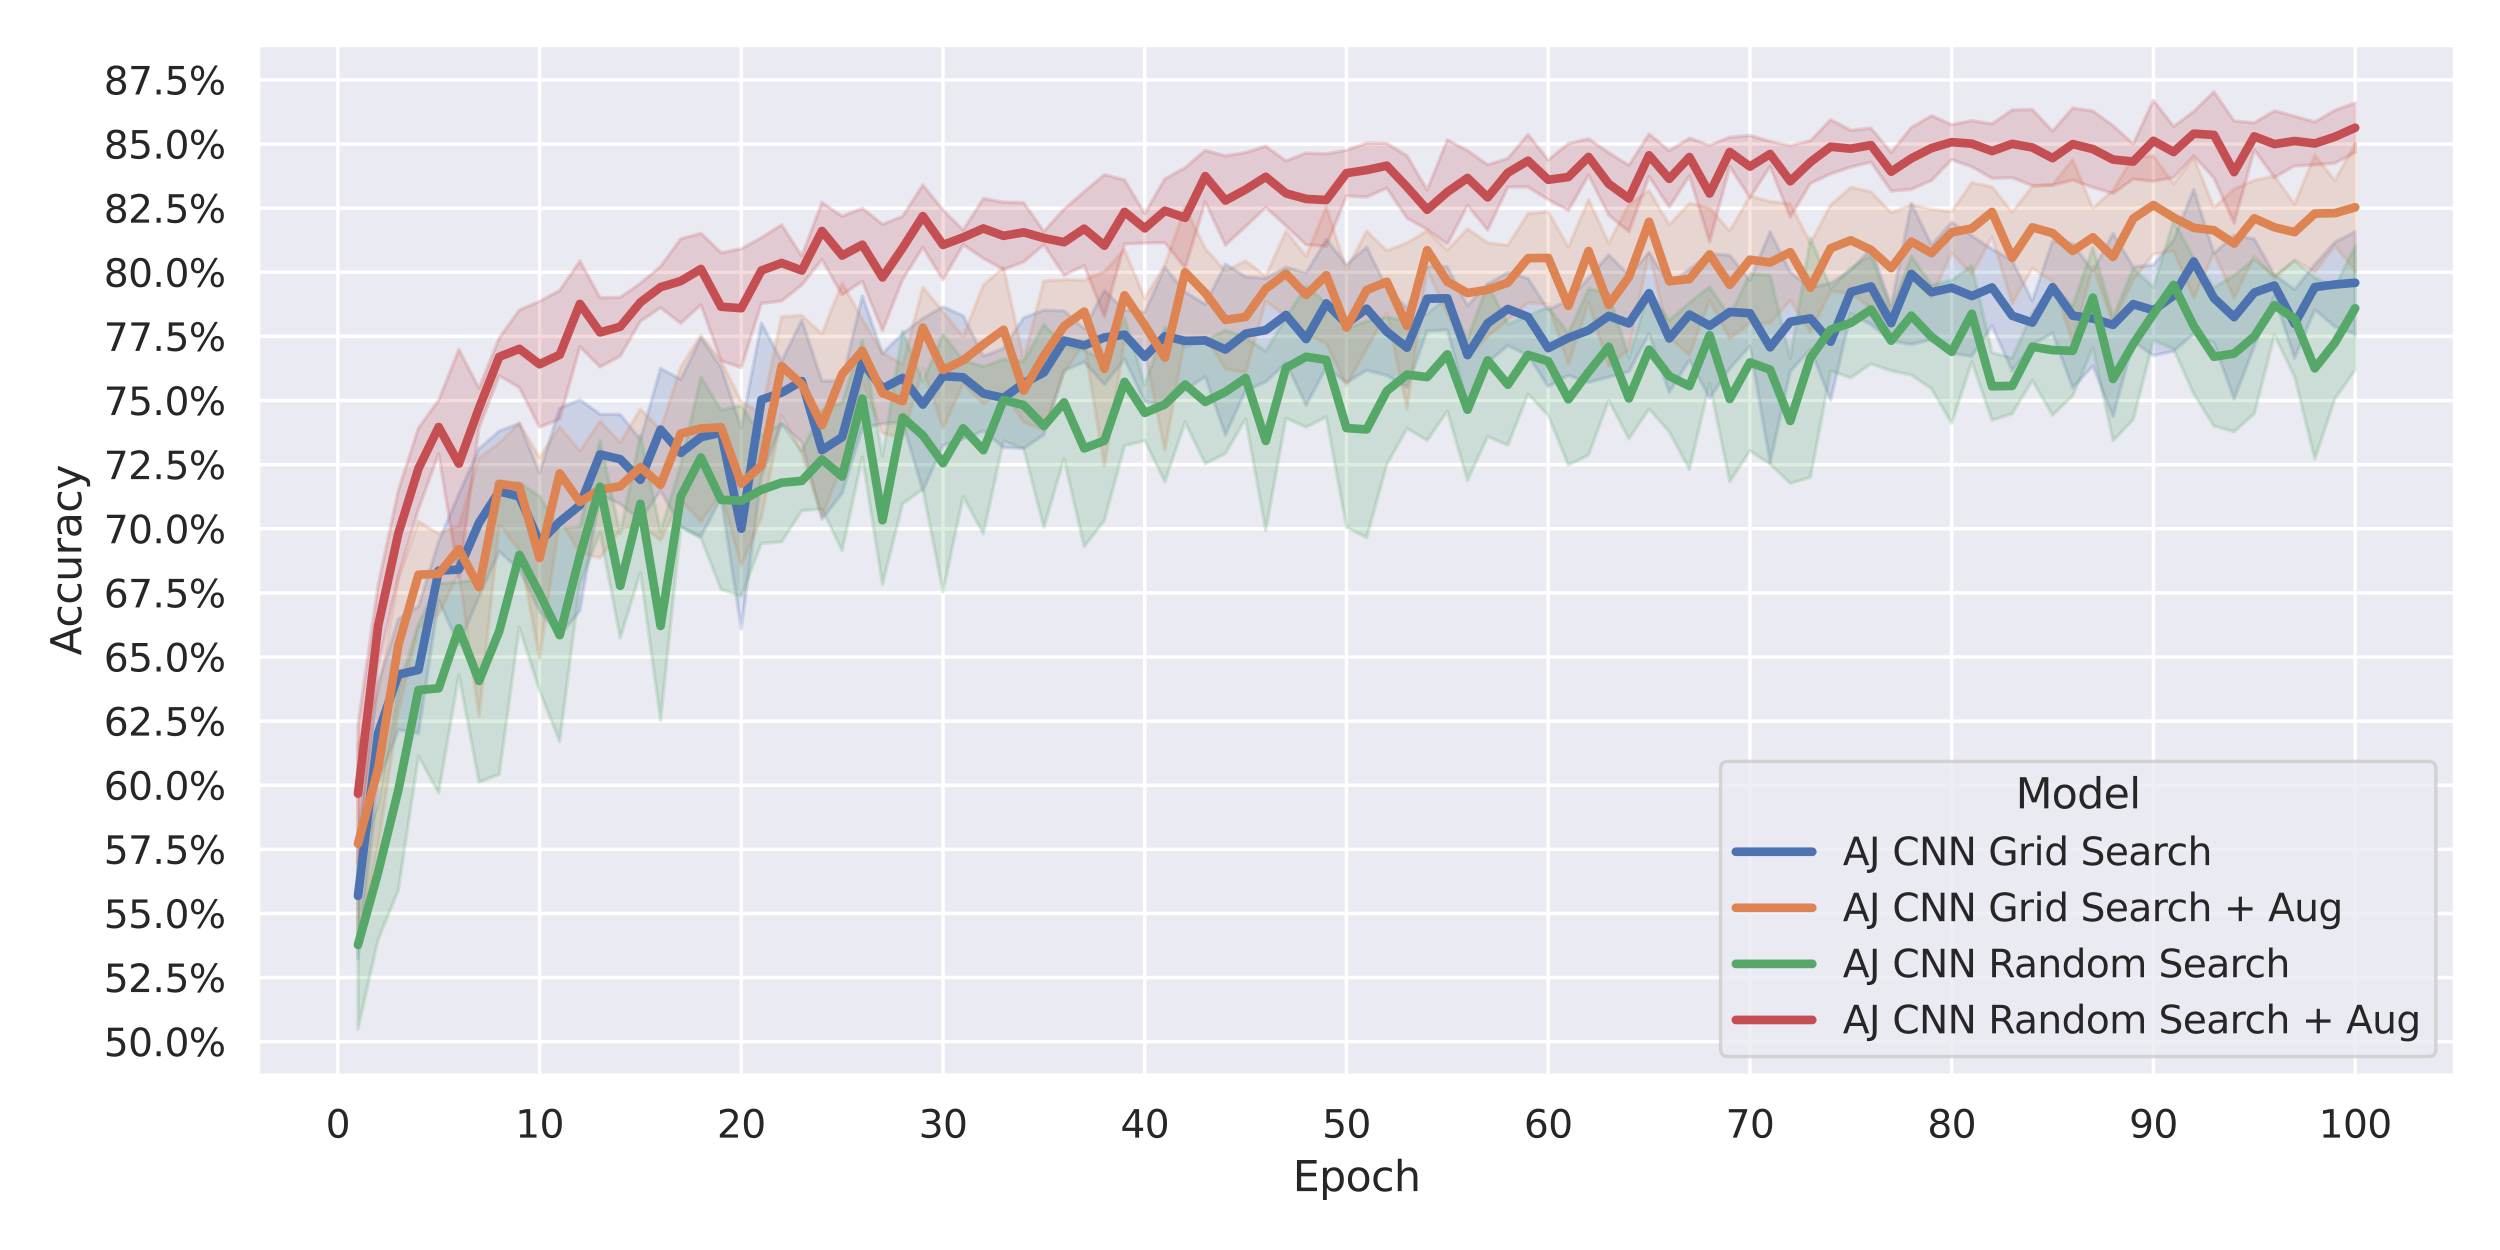 <?xml version="1.0" encoding="utf-8" standalone="no"?>
<!DOCTYPE svg PUBLIC "-//W3C//DTD SVG 1.1//EN"
  "http://www.w3.org/Graphics/SVG/1.1/DTD/svg11.dtd">
<svg xmlns:xlink="http://www.w3.org/1999/xlink" width="720pt" height="360pt" viewBox="0 0 720 360" xmlns="http://www.w3.org/2000/svg" version="1.1">
 <defs>
  <style type="text/css">*{stroke-linejoin: round; stroke-linecap: butt}</style>
 </defs>
 <g id="figure_1">
  <g id="patch_1">
   <path d="M 0 360 
L 720 360 
L 720 0 
L 0 0 
z
" style="fill: #ffffff"/>
  </g>
  <g id="axes_1">
   <g id="patch_2">
    <path d="M 74.34 309.78 
L 707.04 309.78 
L 707.04 12.96 
L 74.34 12.96 
z
" style="fill: #eaeaf2"/>
   </g>
   <g id="matplotlib.axis_1">
    <g id="xtick_1">
     <g id="line2d_1">
      <path d="M 97.289 309.78 
L 97.289 12.96 
" clip-path="url(#pdd560d58cf)" style="fill: none; stroke: #ffffff; stroke-linecap: round"/>
     </g>
     <g id="text_1">
      <!-- 0 -->
      <g style="fill: #262626" transform="translate(93.79 327.638) scale(0.11 -0.11)">
       <defs>
        <path id="DejaVuSans-30" d="M 2034 4250 
Q 1547 4250 1301 3770 
Q 1056 3291 1056 2328 
Q 1056 1369 1301 889 
Q 1547 409 2034 409 
Q 2525 409 2770 889 
Q 3016 1369 3016 2328 
Q 3016 3291 2770 3770 
Q 2525 4250 2034 4250 
z
M 2034 4750 
Q 2819 4750 3233 4129 
Q 3647 3509 3647 2328 
Q 3647 1150 3233 529 
Q 2819 -91 2034 -91 
Q 1250 -91 836 529 
Q 422 1150 422 2328 
Q 422 3509 836 4129 
Q 1250 4750 2034 4750 
z
" transform="scale(0.016)"/>
       </defs>
       <use xlink:href="#DejaVuSans-30"/>
      </g>
     </g>
    </g>
    <g id="xtick_2">
     <g id="line2d_2">
      <path d="M 155.388 309.78 
L 155.388 12.96 
" clip-path="url(#pdd560d58cf)" style="fill: none; stroke: #ffffff; stroke-linecap: round"/>
     </g>
     <g id="text_2">
      <!-- 10 -->
      <g style="fill: #262626" transform="translate(148.39 327.638) scale(0.11 -0.11)">
       <defs>
        <path id="DejaVuSans-31" d="M 794 531 
L 1825 531 
L 1825 4091 
L 703 3866 
L 703 4441 
L 1819 4666 
L 2450 4666 
L 2450 531 
L 3481 531 
L 3481 0 
L 794 0 
L 794 531 
z
" transform="scale(0.016)"/>
       </defs>
       <use xlink:href="#DejaVuSans-31"/>
       <use xlink:href="#DejaVuSans-30" x="63.623"/>
      </g>
     </g>
    </g>
    <g id="xtick_3">
     <g id="line2d_3">
      <path d="M 213.488 309.78 
L 213.488 12.96 
" clip-path="url(#pdd560d58cf)" style="fill: none; stroke: #ffffff; stroke-linecap: round"/>
     </g>
     <g id="text_3">
      <!-- 20 -->
      <g style="fill: #262626" transform="translate(206.489 327.638) scale(0.11 -0.11)">
       <defs>
        <path id="DejaVuSans-32" d="M 1228 531 
L 3431 531 
L 3431 0 
L 469 0 
L 469 531 
Q 828 903 1448 1529 
Q 2069 2156 2228 2338 
Q 2531 2678 2651 2914 
Q 2772 3150 2772 3378 
Q 2772 3750 2511 3984 
Q 2250 4219 1831 4219 
Q 1534 4219 1204 4116 
Q 875 4013 500 3803 
L 500 4441 
Q 881 4594 1212 4672 
Q 1544 4750 1819 4750 
Q 2544 4750 2975 4387 
Q 3406 4025 3406 3419 
Q 3406 3131 3298 2873 
Q 3191 2616 2906 2266 
Q 2828 2175 2409 1742 
Q 1991 1309 1228 531 
z
" transform="scale(0.016)"/>
       </defs>
       <use xlink:href="#DejaVuSans-32"/>
       <use xlink:href="#DejaVuSans-30" x="63.623"/>
      </g>
     </g>
    </g>
    <g id="xtick_4">
     <g id="line2d_4">
      <path d="M 271.587 309.78 
L 271.587 12.96 
" clip-path="url(#pdd560d58cf)" style="fill: none; stroke: #ffffff; stroke-linecap: round"/>
     </g>
     <g id="text_4">
      <!-- 30 -->
      <g style="fill: #262626" transform="translate(264.588 327.638) scale(0.11 -0.11)">
       <defs>
        <path id="DejaVuSans-33" d="M 2597 2516 
Q 3050 2419 3304 2112 
Q 3559 1806 3559 1356 
Q 3559 666 3084 287 
Q 2609 -91 1734 -91 
Q 1441 -91 1130 -33 
Q 819 25 488 141 
L 488 750 
Q 750 597 1062 519 
Q 1375 441 1716 441 
Q 2309 441 2620 675 
Q 2931 909 2931 1356 
Q 2931 1769 2642 2001 
Q 2353 2234 1838 2234 
L 1294 2234 
L 1294 2753 
L 1863 2753 
Q 2328 2753 2575 2939 
Q 2822 3125 2822 3475 
Q 2822 3834 2567 4026 
Q 2313 4219 1838 4219 
Q 1578 4219 1281 4162 
Q 984 4106 628 3988 
L 628 4550 
Q 988 4650 1302 4700 
Q 1616 4750 1894 4750 
Q 2613 4750 3031 4423 
Q 3450 4097 3450 3541 
Q 3450 3153 3228 2886 
Q 3006 2619 2597 2516 
z
" transform="scale(0.016)"/>
       </defs>
       <use xlink:href="#DejaVuSans-33"/>
       <use xlink:href="#DejaVuSans-30" x="63.623"/>
      </g>
     </g>
    </g>
    <g id="xtick_5">
     <g id="line2d_5">
      <path d="M 329.686 309.78 
L 329.686 12.96 
" clip-path="url(#pdd560d58cf)" style="fill: none; stroke: #ffffff; stroke-linecap: round"/>
     </g>
     <g id="text_5">
      <!-- 40 -->
      <g style="fill: #262626" transform="translate(322.687 327.638) scale(0.11 -0.11)">
       <defs>
        <path id="DejaVuSans-34" d="M 2419 4116 
L 825 1625 
L 2419 1625 
L 2419 4116 
z
M 2253 4666 
L 3047 4666 
L 3047 1625 
L 3713 1625 
L 3713 1100 
L 3047 1100 
L 3047 0 
L 2419 0 
L 2419 1100 
L 313 1100 
L 313 1709 
L 2253 4666 
z
" transform="scale(0.016)"/>
       </defs>
       <use xlink:href="#DejaVuSans-34"/>
       <use xlink:href="#DejaVuSans-30" x="63.623"/>
      </g>
     </g>
    </g>
    <g id="xtick_6">
     <g id="line2d_6">
      <path d="M 387.785 309.78 
L 387.785 12.96 
" clip-path="url(#pdd560d58cf)" style="fill: none; stroke: #ffffff; stroke-linecap: round"/>
     </g>
     <g id="text_6">
      <!-- 50 -->
      <g style="fill: #262626" transform="translate(380.786 327.638) scale(0.11 -0.11)">
       <defs>
        <path id="DejaVuSans-35" d="M 691 4666 
L 3169 4666 
L 3169 4134 
L 1269 4134 
L 1269 2991 
Q 1406 3038 1543 3061 
Q 1681 3084 1819 3084 
Q 2600 3084 3056 2656 
Q 3513 2228 3513 1497 
Q 3513 744 3044 326 
Q 2575 -91 1722 -91 
Q 1428 -91 1123 -41 
Q 819 9 494 109 
L 494 744 
Q 775 591 1075 516 
Q 1375 441 1709 441 
Q 2250 441 2565 725 
Q 2881 1009 2881 1497 
Q 2881 1984 2565 2268 
Q 2250 2553 1709 2553 
Q 1456 2553 1204 2497 
Q 953 2441 691 2322 
L 691 4666 
z
" transform="scale(0.016)"/>
       </defs>
       <use xlink:href="#DejaVuSans-35"/>
       <use xlink:href="#DejaVuSans-30" x="63.623"/>
      </g>
     </g>
    </g>
    <g id="xtick_7">
     <g id="line2d_7">
      <path d="M 445.884 309.78 
L 445.884 12.96 
" clip-path="url(#pdd560d58cf)" style="fill: none; stroke: #ffffff; stroke-linecap: round"/>
     </g>
     <g id="text_7">
      <!-- 60 -->
      <g style="fill: #262626" transform="translate(438.885 327.638) scale(0.11 -0.11)">
       <defs>
        <path id="DejaVuSans-36" d="M 2113 2584 
Q 1688 2584 1439 2293 
Q 1191 2003 1191 1497 
Q 1191 994 1439 701 
Q 1688 409 2113 409 
Q 2538 409 2786 701 
Q 3034 994 3034 1497 
Q 3034 2003 2786 2293 
Q 2538 2584 2113 2584 
z
M 3366 4563 
L 3366 3988 
Q 3128 4100 2886 4159 
Q 2644 4219 2406 4219 
Q 1781 4219 1451 3797 
Q 1122 3375 1075 2522 
Q 1259 2794 1537 2939 
Q 1816 3084 2150 3084 
Q 2853 3084 3261 2657 
Q 3669 2231 3669 1497 
Q 3669 778 3244 343 
Q 2819 -91 2113 -91 
Q 1303 -91 875 529 
Q 447 1150 447 2328 
Q 447 3434 972 4092 
Q 1497 4750 2381 4750 
Q 2619 4750 2861 4703 
Q 3103 4656 3366 4563 
z
" transform="scale(0.016)"/>
       </defs>
       <use xlink:href="#DejaVuSans-36"/>
       <use xlink:href="#DejaVuSans-30" x="63.623"/>
      </g>
     </g>
    </g>
    <g id="xtick_8">
     <g id="line2d_8">
      <path d="M 503.983 309.78 
L 503.983 12.96 
" clip-path="url(#pdd560d58cf)" style="fill: none; stroke: #ffffff; stroke-linecap: round"/>
     </g>
     <g id="text_8">
      <!-- 70 -->
      <g style="fill: #262626" transform="translate(496.985 327.638) scale(0.11 -0.11)">
       <defs>
        <path id="DejaVuSans-37" d="M 525 4666 
L 3525 4666 
L 3525 4397 
L 1831 0 
L 1172 0 
L 2766 4134 
L 525 4134 
L 525 4666 
z
" transform="scale(0.016)"/>
       </defs>
       <use xlink:href="#DejaVuSans-37"/>
       <use xlink:href="#DejaVuSans-30" x="63.623"/>
      </g>
     </g>
    </g>
    <g id="xtick_9">
     <g id="line2d_9">
      <path d="M 562.083 309.78 
L 562.083 12.96 
" clip-path="url(#pdd560d58cf)" style="fill: none; stroke: #ffffff; stroke-linecap: round"/>
     </g>
     <g id="text_9">
      <!-- 80 -->
      <g style="fill: #262626" transform="translate(555.084 327.638) scale(0.11 -0.11)">
       <defs>
        <path id="DejaVuSans-38" d="M 2034 2216 
Q 1584 2216 1326 1975 
Q 1069 1734 1069 1313 
Q 1069 891 1326 650 
Q 1584 409 2034 409 
Q 2484 409 2743 651 
Q 3003 894 3003 1313 
Q 3003 1734 2745 1975 
Q 2488 2216 2034 2216 
z
M 1403 2484 
Q 997 2584 770 2862 
Q 544 3141 544 3541 
Q 544 4100 942 4425 
Q 1341 4750 2034 4750 
Q 2731 4750 3128 4425 
Q 3525 4100 3525 3541 
Q 3525 3141 3298 2862 
Q 3072 2584 2669 2484 
Q 3125 2378 3379 2068 
Q 3634 1759 3634 1313 
Q 3634 634 3220 271 
Q 2806 -91 2034 -91 
Q 1263 -91 848 271 
Q 434 634 434 1313 
Q 434 1759 690 2068 
Q 947 2378 1403 2484 
z
M 1172 3481 
Q 1172 3119 1398 2916 
Q 1625 2713 2034 2713 
Q 2441 2713 2670 2916 
Q 2900 3119 2900 3481 
Q 2900 3844 2670 4047 
Q 2441 4250 2034 4250 
Q 1625 4250 1398 4047 
Q 1172 3844 1172 3481 
z
" transform="scale(0.016)"/>
       </defs>
       <use xlink:href="#DejaVuSans-38"/>
       <use xlink:href="#DejaVuSans-30" x="63.623"/>
      </g>
     </g>
    </g>
    <g id="xtick_10">
     <g id="line2d_10">
      <path d="M 620.182 309.78 
L 620.182 12.96 
" clip-path="url(#pdd560d58cf)" style="fill: none; stroke: #ffffff; stroke-linecap: round"/>
     </g>
     <g id="text_10">
      <!-- 90 -->
      <g style="fill: #262626" transform="translate(613.183 327.638) scale(0.11 -0.11)">
       <defs>
        <path id="DejaVuSans-39" d="M 703 97 
L 703 672 
Q 941 559 1184 500 
Q 1428 441 1663 441 
Q 2288 441 2617 861 
Q 2947 1281 2994 2138 
Q 2813 1869 2534 1725 
Q 2256 1581 1919 1581 
Q 1219 1581 811 2004 
Q 403 2428 403 3163 
Q 403 3881 828 4315 
Q 1253 4750 1959 4750 
Q 2769 4750 3195 4129 
Q 3622 3509 3622 2328 
Q 3622 1225 3098 567 
Q 2575 -91 1691 -91 
Q 1453 -91 1209 -44 
Q 966 3 703 97 
z
M 1959 2075 
Q 2384 2075 2632 2365 
Q 2881 2656 2881 3163 
Q 2881 3666 2632 3958 
Q 2384 4250 1959 4250 
Q 1534 4250 1286 3958 
Q 1038 3666 1038 3163 
Q 1038 2656 1286 2365 
Q 1534 2075 1959 2075 
z
" transform="scale(0.016)"/>
       </defs>
       <use xlink:href="#DejaVuSans-39"/>
       <use xlink:href="#DejaVuSans-30" x="63.623"/>
      </g>
     </g>
    </g>
    <g id="xtick_11">
     <g id="line2d_11">
      <path d="M 678.281 309.78 
L 678.281 12.96 
" clip-path="url(#pdd560d58cf)" style="fill: none; stroke: #ffffff; stroke-linecap: round"/>
     </g>
     <g id="text_11">
      <!-- 100 -->
      <g style="fill: #262626" transform="translate(667.783 327.638) scale(0.11 -0.11)">
       <use xlink:href="#DejaVuSans-31"/>
       <use xlink:href="#DejaVuSans-30" x="63.623"/>
       <use xlink:href="#DejaVuSans-30" x="127.246"/>
      </g>
     </g>
    </g>
    <g id="text_12">
     <!-- Epoch -->
     <g style="fill: #262626" transform="translate(372.317 343.044) scale(0.12 -0.12)">
      <defs>
       <path id="DejaVuSans-45" d="M 628 4666 
L 3578 4666 
L 3578 4134 
L 1259 4134 
L 1259 2753 
L 3481 2753 
L 3481 2222 
L 1259 2222 
L 1259 531 
L 3634 531 
L 3634 0 
L 628 0 
L 628 4666 
z
" transform="scale(0.016)"/>
       <path id="DejaVuSans-70" d="M 1159 525 
L 1159 -1331 
L 581 -1331 
L 581 3500 
L 1159 3500 
L 1159 2969 
Q 1341 3281 1617 3432 
Q 1894 3584 2278 3584 
Q 2916 3584 3314 3078 
Q 3713 2572 3713 1747 
Q 3713 922 3314 415 
Q 2916 -91 2278 -91 
Q 1894 -91 1617 61 
Q 1341 213 1159 525 
z
M 3116 1747 
Q 3116 2381 2855 2742 
Q 2594 3103 2138 3103 
Q 1681 3103 1420 2742 
Q 1159 2381 1159 1747 
Q 1159 1113 1420 752 
Q 1681 391 2138 391 
Q 2594 391 2855 752 
Q 3116 1113 3116 1747 
z
" transform="scale(0.016)"/>
       <path id="DejaVuSans-6f" d="M 1959 3097 
Q 1497 3097 1228 2736 
Q 959 2375 959 1747 
Q 959 1119 1226 758 
Q 1494 397 1959 397 
Q 2419 397 2687 759 
Q 2956 1122 2956 1747 
Q 2956 2369 2687 2733 
Q 2419 3097 1959 3097 
z
M 1959 3584 
Q 2709 3584 3137 3096 
Q 3566 2609 3566 1747 
Q 3566 888 3137 398 
Q 2709 -91 1959 -91 
Q 1206 -91 779 398 
Q 353 888 353 1747 
Q 353 2609 779 3096 
Q 1206 3584 1959 3584 
z
" transform="scale(0.016)"/>
       <path id="DejaVuSans-63" d="M 3122 3366 
L 3122 2828 
Q 2878 2963 2633 3030 
Q 2388 3097 2138 3097 
Q 1578 3097 1268 2742 
Q 959 2388 959 1747 
Q 959 1106 1268 751 
Q 1578 397 2138 397 
Q 2388 397 2633 464 
Q 2878 531 3122 666 
L 3122 134 
Q 2881 22 2623 -34 
Q 2366 -91 2075 -91 
Q 1284 -91 818 406 
Q 353 903 353 1747 
Q 353 2603 823 3093 
Q 1294 3584 2113 3584 
Q 2378 3584 2631 3529 
Q 2884 3475 3122 3366 
z
" transform="scale(0.016)"/>
       <path id="DejaVuSans-68" d="M 3513 2113 
L 3513 0 
L 2938 0 
L 2938 2094 
Q 2938 2591 2744 2837 
Q 2550 3084 2163 3084 
Q 1697 3084 1428 2787 
Q 1159 2491 1159 1978 
L 1159 0 
L 581 0 
L 581 4863 
L 1159 4863 
L 1159 2956 
Q 1366 3272 1645 3428 
Q 1925 3584 2291 3584 
Q 2894 3584 3203 3211 
Q 3513 2838 3513 2113 
z
" transform="scale(0.016)"/>
      </defs>
      <use xlink:href="#DejaVuSans-45"/>
      <use xlink:href="#DejaVuSans-70" x="63.184"/>
      <use xlink:href="#DejaVuSans-6f" x="126.66"/>
      <use xlink:href="#DejaVuSans-63" x="187.842"/>
      <use xlink:href="#DejaVuSans-68" x="242.822"/>
     </g>
    </g>
   </g>
   <g id="matplotlib.axis_2">
    <g id="ytick_1">
     <g id="line2d_12">
      <path d="M 74.34 300.003 
L 707.04 300.003 
" clip-path="url(#pdd560d58cf)" style="fill: none; stroke: #ffffff; stroke-linecap: round"/>
     </g>
     <g id="text_13">
      <!-- 50.0% -->
      <g style="fill: #262626" transform="translate(29.896 304.182) scale(0.11 -0.11)">
       <defs>
        <path id="DejaVuSans-2e" d="M 684 794 
L 1344 794 
L 1344 0 
L 684 0 
L 684 794 
z
" transform="scale(0.016)"/>
        <path id="DejaVuSans-25" d="M 4653 2053 
Q 4381 2053 4226 1822 
Q 4072 1591 4072 1178 
Q 4072 772 4226 539 
Q 4381 306 4653 306 
Q 4919 306 5073 539 
Q 5228 772 5228 1178 
Q 5228 1588 5073 1820 
Q 4919 2053 4653 2053 
z
M 4653 2450 
Q 5147 2450 5437 2106 
Q 5728 1763 5728 1178 
Q 5728 594 5436 251 
Q 5144 -91 4653 -91 
Q 4153 -91 3862 251 
Q 3572 594 3572 1178 
Q 3572 1766 3864 2108 
Q 4156 2450 4653 2450 
z
M 1428 4353 
Q 1159 4353 1004 4120 
Q 850 3888 850 3481 
Q 850 3069 1003 2837 
Q 1156 2606 1428 2606 
Q 1700 2606 1854 2837 
Q 2009 3069 2009 3481 
Q 2009 3884 1853 4118 
Q 1697 4353 1428 4353 
z
M 4250 4750 
L 4750 4750 
L 1831 -91 
L 1331 -91 
L 4250 4750 
z
M 1428 4750 
Q 1922 4750 2215 4408 
Q 2509 4066 2509 3481 
Q 2509 2891 2217 2550 
Q 1925 2209 1428 2209 
Q 931 2209 642 2551 
Q 353 2894 353 3481 
Q 353 4063 643 4406 
Q 934 4750 1428 4750 
z
" transform="scale(0.016)"/>
       </defs>
       <use xlink:href="#DejaVuSans-35"/>
       <use xlink:href="#DejaVuSans-30" x="63.623"/>
       <use xlink:href="#DejaVuSans-2e" x="127.246"/>
       <use xlink:href="#DejaVuSans-30" x="159.033"/>
       <use xlink:href="#DejaVuSans-25" x="222.656"/>
      </g>
     </g>
    </g>
    <g id="ytick_2">
     <g id="line2d_13">
      <path d="M 74.34 281.538 
L 707.04 281.538 
" clip-path="url(#pdd560d58cf)" style="fill: none; stroke: #ffffff; stroke-linecap: round"/>
     </g>
     <g id="text_14">
      <!-- 52.5% -->
      <g style="fill: #262626" transform="translate(29.896 285.717) scale(0.11 -0.11)">
       <use xlink:href="#DejaVuSans-35"/>
       <use xlink:href="#DejaVuSans-32" x="63.623"/>
       <use xlink:href="#DejaVuSans-2e" x="127.246"/>
       <use xlink:href="#DejaVuSans-35" x="159.033"/>
       <use xlink:href="#DejaVuSans-25" x="222.656"/>
      </g>
     </g>
    </g>
    <g id="ytick_3">
     <g id="line2d_14">
      <path d="M 74.34 263.073 
L 707.04 263.073 
" clip-path="url(#pdd560d58cf)" style="fill: none; stroke: #ffffff; stroke-linecap: round"/>
     </g>
     <g id="text_15">
      <!-- 55.0% -->
      <g style="fill: #262626" transform="translate(29.896 267.252) scale(0.11 -0.11)">
       <use xlink:href="#DejaVuSans-35"/>
       <use xlink:href="#DejaVuSans-35" x="63.623"/>
       <use xlink:href="#DejaVuSans-2e" x="127.246"/>
       <use xlink:href="#DejaVuSans-30" x="159.033"/>
       <use xlink:href="#DejaVuSans-25" x="222.656"/>
      </g>
     </g>
    </g>
    <g id="ytick_4">
     <g id="line2d_15">
      <path d="M 74.34 244.608 
L 707.04 244.608 
" clip-path="url(#pdd560d58cf)" style="fill: none; stroke: #ffffff; stroke-linecap: round"/>
     </g>
     <g id="text_16">
      <!-- 57.5% -->
      <g style="fill: #262626" transform="translate(29.896 248.787) scale(0.11 -0.11)">
       <use xlink:href="#DejaVuSans-35"/>
       <use xlink:href="#DejaVuSans-37" x="63.623"/>
       <use xlink:href="#DejaVuSans-2e" x="127.246"/>
       <use xlink:href="#DejaVuSans-35" x="159.033"/>
       <use xlink:href="#DejaVuSans-25" x="222.656"/>
      </g>
     </g>
    </g>
    <g id="ytick_5">
     <g id="line2d_16">
      <path d="M 74.34 226.143 
L 707.04 226.143 
" clip-path="url(#pdd560d58cf)" style="fill: none; stroke: #ffffff; stroke-linecap: round"/>
     </g>
     <g id="text_17">
      <!-- 60.0% -->
      <g style="fill: #262626" transform="translate(29.896 230.322) scale(0.11 -0.11)">
       <use xlink:href="#DejaVuSans-36"/>
       <use xlink:href="#DejaVuSans-30" x="63.623"/>
       <use xlink:href="#DejaVuSans-2e" x="127.246"/>
       <use xlink:href="#DejaVuSans-30" x="159.033"/>
       <use xlink:href="#DejaVuSans-25" x="222.656"/>
      </g>
     </g>
    </g>
    <g id="ytick_6">
     <g id="line2d_17">
      <path d="M 74.34 207.678 
L 707.04 207.678 
" clip-path="url(#pdd560d58cf)" style="fill: none; stroke: #ffffff; stroke-linecap: round"/>
     </g>
     <g id="text_18">
      <!-- 62.5% -->
      <g style="fill: #262626" transform="translate(29.896 211.857) scale(0.11 -0.11)">
       <use xlink:href="#DejaVuSans-36"/>
       <use xlink:href="#DejaVuSans-32" x="63.623"/>
       <use xlink:href="#DejaVuSans-2e" x="127.246"/>
       <use xlink:href="#DejaVuSans-35" x="159.033"/>
       <use xlink:href="#DejaVuSans-25" x="222.656"/>
      </g>
     </g>
    </g>
    <g id="ytick_7">
     <g id="line2d_18">
      <path d="M 74.34 189.213 
L 707.04 189.213 
" clip-path="url(#pdd560d58cf)" style="fill: none; stroke: #ffffff; stroke-linecap: round"/>
     </g>
     <g id="text_19">
      <!-- 65.0% -->
      <g style="fill: #262626" transform="translate(29.896 193.392) scale(0.11 -0.11)">
       <use xlink:href="#DejaVuSans-36"/>
       <use xlink:href="#DejaVuSans-35" x="63.623"/>
       <use xlink:href="#DejaVuSans-2e" x="127.246"/>
       <use xlink:href="#DejaVuSans-30" x="159.033"/>
       <use xlink:href="#DejaVuSans-25" x="222.656"/>
      </g>
     </g>
    </g>
    <g id="ytick_8">
     <g id="line2d_19">
      <path d="M 74.34 170.748 
L 707.04 170.748 
" clip-path="url(#pdd560d58cf)" style="fill: none; stroke: #ffffff; stroke-linecap: round"/>
     </g>
     <g id="text_20">
      <!-- 67.5% -->
      <g style="fill: #262626" transform="translate(29.896 174.927) scale(0.11 -0.11)">
       <use xlink:href="#DejaVuSans-36"/>
       <use xlink:href="#DejaVuSans-37" x="63.623"/>
       <use xlink:href="#DejaVuSans-2e" x="127.246"/>
       <use xlink:href="#DejaVuSans-35" x="159.033"/>
       <use xlink:href="#DejaVuSans-25" x="222.656"/>
      </g>
     </g>
    </g>
    <g id="ytick_9">
     <g id="line2d_20">
      <path d="M 74.34 152.283 
L 707.04 152.283 
" clip-path="url(#pdd560d58cf)" style="fill: none; stroke: #ffffff; stroke-linecap: round"/>
     </g>
     <g id="text_21">
      <!-- 70.0% -->
      <g style="fill: #262626" transform="translate(29.896 156.462) scale(0.11 -0.11)">
       <use xlink:href="#DejaVuSans-37"/>
       <use xlink:href="#DejaVuSans-30" x="63.623"/>
       <use xlink:href="#DejaVuSans-2e" x="127.246"/>
       <use xlink:href="#DejaVuSans-30" x="159.033"/>
       <use xlink:href="#DejaVuSans-25" x="222.656"/>
      </g>
     </g>
    </g>
    <g id="ytick_10">
     <g id="line2d_21">
      <path d="M 74.34 133.817 
L 707.04 133.817 
" clip-path="url(#pdd560d58cf)" style="fill: none; stroke: #ffffff; stroke-linecap: round"/>
     </g>
     <g id="text_22">
      <!-- 72.5% -->
      <g style="fill: #262626" transform="translate(29.896 137.997) scale(0.11 -0.11)">
       <use xlink:href="#DejaVuSans-37"/>
       <use xlink:href="#DejaVuSans-32" x="63.623"/>
       <use xlink:href="#DejaVuSans-2e" x="127.246"/>
       <use xlink:href="#DejaVuSans-35" x="159.033"/>
       <use xlink:href="#DejaVuSans-25" x="222.656"/>
      </g>
     </g>
    </g>
    <g id="ytick_11">
     <g id="line2d_22">
      <path d="M 74.34 115.352 
L 707.04 115.352 
" clip-path="url(#pdd560d58cf)" style="fill: none; stroke: #ffffff; stroke-linecap: round"/>
     </g>
     <g id="text_23">
      <!-- 75.0% -->
      <g style="fill: #262626" transform="translate(29.896 119.532) scale(0.11 -0.11)">
       <use xlink:href="#DejaVuSans-37"/>
       <use xlink:href="#DejaVuSans-35" x="63.623"/>
       <use xlink:href="#DejaVuSans-2e" x="127.246"/>
       <use xlink:href="#DejaVuSans-30" x="159.033"/>
       <use xlink:href="#DejaVuSans-25" x="222.656"/>
      </g>
     </g>
    </g>
    <g id="ytick_12">
     <g id="line2d_23">
      <path d="M 74.34 96.887 
L 707.04 96.887 
" clip-path="url(#pdd560d58cf)" style="fill: none; stroke: #ffffff; stroke-linecap: round"/>
     </g>
     <g id="text_24">
      <!-- 77.5% -->
      <g style="fill: #262626" transform="translate(29.896 101.066) scale(0.11 -0.11)">
       <use xlink:href="#DejaVuSans-37"/>
       <use xlink:href="#DejaVuSans-37" x="63.623"/>
       <use xlink:href="#DejaVuSans-2e" x="127.246"/>
       <use xlink:href="#DejaVuSans-35" x="159.033"/>
       <use xlink:href="#DejaVuSans-25" x="222.656"/>
      </g>
     </g>
    </g>
    <g id="ytick_13">
     <g id="line2d_24">
      <path d="M 74.34 78.422 
L 707.04 78.422 
" clip-path="url(#pdd560d58cf)" style="fill: none; stroke: #ffffff; stroke-linecap: round"/>
     </g>
     <g id="text_25">
      <!-- 80.0% -->
      <g style="fill: #262626" transform="translate(29.896 82.601) scale(0.11 -0.11)">
       <use xlink:href="#DejaVuSans-38"/>
       <use xlink:href="#DejaVuSans-30" x="63.623"/>
       <use xlink:href="#DejaVuSans-2e" x="127.246"/>
       <use xlink:href="#DejaVuSans-30" x="159.033"/>
       <use xlink:href="#DejaVuSans-25" x="222.656"/>
      </g>
     </g>
    </g>
    <g id="ytick_14">
     <g id="line2d_25">
      <path d="M 74.34 59.957 
L 707.04 59.957 
" clip-path="url(#pdd560d58cf)" style="fill: none; stroke: #ffffff; stroke-linecap: round"/>
     </g>
     <g id="text_26">
      <!-- 82.5% -->
      <g style="fill: #262626" transform="translate(29.896 64.136) scale(0.11 -0.11)">
       <use xlink:href="#DejaVuSans-38"/>
       <use xlink:href="#DejaVuSans-32" x="63.623"/>
       <use xlink:href="#DejaVuSans-2e" x="127.246"/>
       <use xlink:href="#DejaVuSans-35" x="159.033"/>
       <use xlink:href="#DejaVuSans-25" x="222.656"/>
      </g>
     </g>
    </g>
    <g id="ytick_15">
     <g id="line2d_26">
      <path d="M 74.34 41.492 
L 707.04 41.492 
" clip-path="url(#pdd560d58cf)" style="fill: none; stroke: #ffffff; stroke-linecap: round"/>
     </g>
     <g id="text_27">
      <!-- 85.0% -->
      <g style="fill: #262626" transform="translate(29.896 45.671) scale(0.11 -0.11)">
       <use xlink:href="#DejaVuSans-38"/>
       <use xlink:href="#DejaVuSans-35" x="63.623"/>
       <use xlink:href="#DejaVuSans-2e" x="127.246"/>
       <use xlink:href="#DejaVuSans-30" x="159.033"/>
       <use xlink:href="#DejaVuSans-25" x="222.656"/>
      </g>
     </g>
    </g>
    <g id="ytick_16">
     <g id="line2d_27">
      <path d="M 74.34 23.027 
L 707.04 23.027 
" clip-path="url(#pdd560d58cf)" style="fill: none; stroke: #ffffff; stroke-linecap: round"/>
     </g>
     <g id="text_28">
      <!-- 87.5% -->
      <g style="fill: #262626" transform="translate(29.896 27.206) scale(0.11 -0.11)">
       <use xlink:href="#DejaVuSans-38"/>
       <use xlink:href="#DejaVuSans-37" x="63.623"/>
       <use xlink:href="#DejaVuSans-2e" x="127.246"/>
       <use xlink:href="#DejaVuSans-35" x="159.033"/>
       <use xlink:href="#DejaVuSans-25" x="222.656"/>
      </g>
     </g>
    </g>
    <g id="text_29">
     <!-- Accuracy -->
     <g style="fill: #262626" transform="translate(23.4 188.764) rotate(-90) scale(0.12 -0.12)">
      <defs>
       <path id="DejaVuSans-41" d="M 2188 4044 
L 1331 1722 
L 3047 1722 
L 2188 4044 
z
M 1831 4666 
L 2547 4666 
L 4325 0 
L 3669 0 
L 3244 1197 
L 1141 1197 
L 716 0 
L 50 0 
L 1831 4666 
z
" transform="scale(0.016)"/>
       <path id="DejaVuSans-75" d="M 544 1381 
L 544 3500 
L 1119 3500 
L 1119 1403 
Q 1119 906 1312 657 
Q 1506 409 1894 409 
Q 2359 409 2629 706 
Q 2900 1003 2900 1516 
L 2900 3500 
L 3475 3500 
L 3475 0 
L 2900 0 
L 2900 538 
Q 2691 219 2414 64 
Q 2138 -91 1772 -91 
Q 1169 -91 856 284 
Q 544 659 544 1381 
z
M 1991 3584 
L 1991 3584 
z
" transform="scale(0.016)"/>
       <path id="DejaVuSans-72" d="M 2631 2963 
Q 2534 3019 2420 3045 
Q 2306 3072 2169 3072 
Q 1681 3072 1420 2755 
Q 1159 2438 1159 1844 
L 1159 0 
L 581 0 
L 581 3500 
L 1159 3500 
L 1159 2956 
Q 1341 3275 1631 3429 
Q 1922 3584 2338 3584 
Q 2397 3584 2469 3576 
Q 2541 3569 2628 3553 
L 2631 2963 
z
" transform="scale(0.016)"/>
       <path id="DejaVuSans-61" d="M 2194 1759 
Q 1497 1759 1228 1600 
Q 959 1441 959 1056 
Q 959 750 1161 570 
Q 1363 391 1709 391 
Q 2188 391 2477 730 
Q 2766 1069 2766 1631 
L 2766 1759 
L 2194 1759 
z
M 3341 1997 
L 3341 0 
L 2766 0 
L 2766 531 
Q 2569 213 2275 61 
Q 1981 -91 1556 -91 
Q 1019 -91 701 211 
Q 384 513 384 1019 
Q 384 1609 779 1909 
Q 1175 2209 1959 2209 
L 2766 2209 
L 2766 2266 
Q 2766 2663 2505 2880 
Q 2244 3097 1772 3097 
Q 1472 3097 1187 3025 
Q 903 2953 641 2809 
L 641 3341 
Q 956 3463 1253 3523 
Q 1550 3584 1831 3584 
Q 2591 3584 2966 3190 
Q 3341 2797 3341 1997 
z
" transform="scale(0.016)"/>
       <path id="DejaVuSans-79" d="M 2059 -325 
Q 1816 -950 1584 -1140 
Q 1353 -1331 966 -1331 
L 506 -1331 
L 506 -850 
L 844 -850 
Q 1081 -850 1212 -737 
Q 1344 -625 1503 -206 
L 1606 56 
L 191 3500 
L 800 3500 
L 1894 763 
L 2988 3500 
L 3597 3500 
L 2059 -325 
z
" transform="scale(0.016)"/>
      </defs>
      <use xlink:href="#DejaVuSans-41"/>
      <use xlink:href="#DejaVuSans-63" x="66.658"/>
      <use xlink:href="#DejaVuSans-63" x="121.639"/>
      <use xlink:href="#DejaVuSans-75" x="176.619"/>
      <use xlink:href="#DejaVuSans-72" x="239.998"/>
      <use xlink:href="#DejaVuSans-61" x="281.111"/>
      <use xlink:href="#DejaVuSans-63" x="342.391"/>
      <use xlink:href="#DejaVuSans-79" x="397.371"/>
     </g>
    </g>
   </g>
   <g id="PolyCollection_1">
    <defs>
     <path id="mb503774e3c" d="M 103.099 -119.998 
L 103.099 -83.978 
L 108.909 -134.75 
L 114.719 -149.778 
L 120.529 -148.74 
L 126.339 -187.162 
L 132.149 -174.26 
L 137.959 -188.088 
L 143.769 -201.134 
L 149.578 -195.951 
L 155.388 -183.989 
L 161.198 -177.02 
L 167.008 -184.12 
L 172.818 -217.573 
L 178.628 -214.843 
L 184.438 -210.182 
L 190.248 -218.668 
L 196.058 -208.406 
L 201.868 -205.429 
L 207.678 -216.587 
L 213.488 -178.786 
L 219.297 -222.787 
L 225.107 -237.896 
L 230.917 -232.65 
L 236.727 -210.453 
L 242.537 -217.933 
L 248.347 -236.643 
L 254.157 -237.959 
L 259.967 -238.399 
L 265.777 -218.683 
L 271.587 -231.678 
L 277.397 -233.589 
L 283.207 -235.915 
L 289.016 -231.112 
L 294.826 -230.819 
L 300.636 -234.804 
L 306.446 -253.293 
L 312.256 -255.741 
L 318.066 -249.261 
L 323.876 -256.6 
L 329.686 -244.382 
L 335.496 -243.338 
L 341.306 -247.678 
L 347.116 -251.523 
L 352.926 -234.738 
L 358.735 -247.521 
L 364.545 -250.019 
L 370.355 -255.51 
L 376.165 -243.292 
L 381.975 -254.18 
L 387.785 -249.817 
L 393.595 -253.351 
L 399.405 -251.882 
L 405.215 -248.463 
L 411.025 -264.673 
L 416.835 -264.984 
L 422.645 -243.494 
L 428.454 -255.669 
L 434.264 -260.479 
L 440.074 -257.621 
L 445.884 -248.7 
L 451.694 -251.885 
L 457.504 -249.875 
L 463.314 -251.427 
L 469.124 -252.986 
L 474.934 -263.86 
L 480.744 -246.961 
L 486.554 -256.348 
L 492.364 -245.34 
L 498.173 -253.848 
L 503.983 -260.328 
L 509.793 -226.73 
L 515.603 -253.055 
L 521.413 -259.468 
L 527.223 -244.744 
L 533.033 -269.641 
L 538.843 -266.538 
L 544.653 -261.814 
L 550.463 -260.807 
L 556.273 -262.185 
L 562.083 -258.262 
L 567.892 -257.381 
L 573.702 -266.144 
L 579.512 -253.162 
L 585.322 -260.845 
L 591.132 -264.041 
L 596.942 -248.358 
L 602.752 -254.588 
L 608.562 -240.061 
L 614.372 -261.662 
L 620.182 -257.565 
L 625.992 -258.864 
L 631.802 -263.892 
L 637.611 -261.233 
L 643.421 -245.121 
L 649.231 -260.259 
L 655.041 -274.716 
L 660.851 -256.882 
L 666.661 -270.817 
L 672.471 -265.872 
L 678.281 -263.796 
L 678.281 -293.317 
L 678.281 -293.317 
L 672.471 -290.259 
L 666.661 -283.811 
L 660.851 -276.613 
L 655.041 -280.833 
L 649.231 -291.21 
L 643.421 -292.208 
L 637.611 -287.046 
L 631.802 -305.46 
L 625.992 -290.857 
L 620.182 -283.72 
L 614.372 -283.151 
L 608.562 -292.789 
L 602.752 -281.944 
L 596.942 -289.83 
L 591.132 -290.496 
L 585.322 -273.356 
L 579.512 -284.964 
L 573.702 -288.27 
L 567.892 -292.094 
L 562.083 -295.998 
L 556.273 -289.499 
L 550.463 -301.429 
L 544.653 -272.049 
L 538.843 -288.459 
L 533.033 -282.166 
L 527.223 -278.445 
L 521.413 -277.125 
L 515.603 -281.606 
L 509.793 -293.239 
L 503.983 -279.24 
L 498.173 -286.456 
L 492.364 -286.989 
L 486.554 -282.454 
L 480.744 -278.129 
L 474.934 -287.272 
L 469.124 -280.724 
L 463.314 -286.608 
L 457.504 -279.908 
L 451.694 -273.512 
L 445.884 -270.777 
L 440.074 -279.831 
L 434.264 -281.543 
L 428.454 -278.164 
L 422.645 -271.996 
L 416.835 -283.173 
L 411.025 -283.3 
L 405.215 -271.321 
L 399.405 -277.043 
L 393.595 -288.855 
L 387.785 -283.8 
L 381.975 -291.032 
L 376.165 -281.43 
L 370.355 -283.046 
L 364.545 -279.826 
L 358.735 -280.269 
L 352.926 -283.941 
L 347.116 -272.371 
L 341.306 -275.941 
L 335.496 -283.041 
L 329.686 -270.065 
L 323.876 -270.606 
L 318.066 -276.35 
L 312.256 -265.332 
L 306.446 -270.479 
L 300.636 -270.687 
L 294.826 -268.476 
L 289.016 -259.656 
L 283.207 -257.429 
L 277.397 -269.049 
L 271.587 -271.666 
L 265.777 -268.312 
L 259.967 -263.932 
L 254.157 -258.176 
L 248.347 -274.767 
L 242.537 -250.29 
L 236.727 -250.286 
L 230.917 -267.81 
L 225.107 -255.969 
L 219.297 -266.938 
L 213.488 -236.679 
L 207.678 -254.212 
L 201.868 -262.763 
L 196.058 -250.738 
L 190.248 -253.879 
L 184.438 -233.472 
L 178.628 -240.651 
L 172.818 -240.682 
L 167.008 -244.872 
L 161.198 -242.464 
L 155.388 -223.777 
L 149.578 -238.071 
L 143.769 -235.833 
L 137.959 -230.782 
L 132.149 -217.71 
L 126.339 -204.072 
L 120.529 -185.412 
L 114.719 -181.705 
L 108.909 -163.085 
L 103.099 -119.998 
z
" style="stroke: #4c72b0; stroke-opacity: 0.2"/>
    </defs>
    <g clip-path="url(#pdd560d58cf)">
     <use xlink:href="#mb503774e3c" x="0" y="360" style="fill: #4c72b0; fill-opacity: 0.2; stroke: #4c72b0; stroke-opacity: 0.2"/>
    </g>
   </g>
   <g id="PolyCollection_2">
    <defs>
     <path id="m354b4327e5" d="M 103.099 -145.451 
L 103.099 -88.584 
L 108.909 -116.4 
L 114.719 -155.106 
L 120.529 -179.152 
L 126.339 -183.167 
L 132.149 -195.037 
L 137.959 -153.729 
L 143.769 -208.952 
L 149.578 -201.511 
L 155.388 -170.463 
L 161.198 -210.213 
L 167.008 -200.772 
L 172.818 -199.328 
L 178.628 -207.389 
L 184.438 -208.725 
L 190.248 -204.398 
L 196.058 -215.953 
L 201.868 -209.804 
L 207.678 -217.742 
L 213.488 -197.121 
L 219.297 -210.86 
L 225.107 -240.328 
L 230.917 -229.431 
L 236.727 -211.24 
L 242.537 -226.017 
L 248.347 -249.854 
L 254.157 -235.24 
L 259.967 -233.876 
L 265.777 -253.919 
L 271.587 -236.656 
L 277.397 -249.398 
L 283.207 -243.715 
L 289.016 -247.099 
L 294.826 -238.416 
L 300.636 -236.1 
L 306.446 -252.68 
L 312.256 -261.185 
L 318.066 -225.775 
L 323.876 -261.83 
L 329.686 -258.688 
L 335.496 -230.246 
L 341.306 -262.749 
L 347.116 -262.825 
L 352.926 -253.777 
L 358.735 -252.637 
L 364.545 -273.194 
L 370.355 -268.92 
L 376.165 -263.923 
L 381.975 -261.042 
L 387.785 -248.929 
L 393.595 -259.517 
L 399.405 -269.84 
L 405.215 -242.212 
L 411.025 -282.342 
L 416.835 -269.754 
L 422.645 -257.114 
L 428.454 -263.045 
L 434.264 -267.876 
L 440.074 -272.789 
L 445.884 -272.346 
L 451.694 -255.058 
L 457.504 -272.856 
L 463.314 -254.472 
L 469.124 -259.354 
L 474.934 -287.1 
L 480.744 -262.818 
L 486.554 -257.789 
L 492.364 -273.422 
L 498.173 -262.449 
L 503.983 -266.899 
L 509.793 -266.892 
L 515.603 -273.411 
L 521.413 -264.334 
L 527.223 -276.076 
L 533.033 -275.518 
L 538.843 -271.324 
L 544.653 -266.831 
L 550.463 -279.836 
L 556.273 -274.466 
L 562.083 -287.161 
L 567.892 -281.019 
L 573.702 -291.692 
L 579.512 -272.551 
L 585.322 -282.662 
L 591.132 -278.909 
L 596.942 -261.399 
L 602.752 -283.343 
L 608.562 -266.747 
L 614.372 -279.352 
L 620.182 -286.809 
L 625.992 -287.69 
L 631.802 -274.092 
L 637.611 -287.202 
L 643.421 -274.154 
L 649.231 -286.189 
L 655.041 -279.765 
L 660.851 -285.104 
L 666.661 -281.63 
L 672.471 -289.243 
L 678.281 -282.001 
L 678.281 -318.575 
L 678.281 -318.575 
L 672.471 -307.99 
L 666.661 -315.357 
L 660.851 -301.179 
L 655.041 -309.279 
L 649.231 -308.069 
L 643.421 -305.565 
L 637.611 -300.155 
L 631.802 -314.675 
L 625.992 -307.028 
L 620.182 -315.086 
L 614.372 -314.752 
L 608.562 -305.304 
L 602.752 -299.965 
L 596.942 -314.057 
L 591.132 -306.853 
L 585.322 -306.351 
L 579.512 -298.886 
L 573.702 -306.216 
L 567.892 -307.411 
L 562.083 -299.03 
L 556.273 -299.762 
L 550.463 -300.987 
L 544.653 -298.748 
L 538.843 -304.776 
L 533.033 -306.042 
L 527.223 -300.944 
L 521.413 -289.988 
L 515.603 -301.339 
L 509.793 -301.938 
L 503.983 -303.527 
L 498.173 -293.468 
L 492.364 -300.07 
L 486.554 -301.471 
L 480.744 -295.246 
L 474.934 -305.103 
L 469.124 -301.133 
L 463.314 -289.942 
L 457.504 -302.568 
L 451.694 -288.805 
L 445.884 -299.091 
L 440.074 -298.495 
L 434.264 -289.36 
L 428.454 -290.08 
L 422.645 -294.109 
L 416.835 -288.004 
L 411.025 -293.542 
L 405.215 -290.026 
L 399.405 -287.825 
L 393.595 -293.424 
L 387.785 -282.388 
L 381.975 -300.396 
L 376.165 -286.196 
L 370.355 -293.438 
L 364.545 -280.483 
L 358.735 -284.815 
L 352.926 -281.988 
L 347.116 -288.399 
L 341.306 -300.406 
L 335.496 -283.802 
L 329.686 -274.04 
L 323.876 -288.075 
L 318.066 -281.863 
L 312.256 -279.334 
L 306.446 -279.435 
L 300.636 -279.114 
L 294.826 -256.553 
L 289.016 -282.961 
L 283.207 -277.879 
L 277.397 -263.086 
L 271.587 -270.215 
L 265.777 -277.306 
L 259.967 -255.051 
L 254.157 -258.411 
L 248.347 -268.06 
L 242.537 -278.522 
L 236.727 -263.885 
L 230.917 -269.158 
L 225.107 -268.812 
L 219.297 -241.015 
L 213.488 -244.293 
L 207.678 -256.124 
L 201.868 -263.419 
L 196.058 -254.325 
L 190.248 -236.373 
L 184.438 -242.167 
L 178.628 -232.493 
L 172.818 -238.744 
L 167.008 -230.122 
L 161.198 -237.091 
L 155.388 -228.163 
L 149.578 -238.186 
L 143.769 -232.371 
L 137.959 -228.119 
L 132.149 -208.65 
L 126.339 -206.288 
L 120.529 -209.843 
L 114.719 -193.309 
L 108.909 -160.884 
L 103.099 -145.451 
z
" style="stroke: #dd8452; stroke-opacity: 0.2"/>
    </defs>
    <g clip-path="url(#pdd560d58cf)">
     <use xlink:href="#m354b4327e5" x="0" y="360" style="fill: #dd8452; fill-opacity: 0.2; stroke: #dd8452; stroke-opacity: 0.2"/>
    </g>
   </g>
   <g id="PolyCollection_3">
    <defs>
     <path id="med82b42dea" d="M 103.099 -112.041 
L 103.099 -63.712 
L 108.909 -89.394 
L 114.719 -103.625 
L 120.529 -142.131 
L 126.339 -131.62 
L 132.149 -165.72 
L 137.959 -134.792 
L 143.769 -136.934 
L 149.578 -179.316 
L 155.388 -161.071 
L 161.198 -146.473 
L 167.008 -191.763 
L 172.818 -206.569 
L 178.628 -176.294 
L 184.438 -195.107 
L 190.248 -152.517 
L 196.058 -208.027 
L 201.868 -205.031 
L 207.678 -190.226 
L 213.488 -188.364 
L 219.297 -203.476 
L 225.107 -203.966 
L 230.917 -212.923 
L 236.727 -213.421 
L 242.537 -201.449 
L 248.347 -228.299 
L 254.157 -191.718 
L 259.967 -214.939 
L 265.777 -219.12 
L 271.587 -189.585 
L 277.397 -217.011 
L 283.207 -206.272 
L 289.016 -233.031 
L 294.826 -230.818 
L 300.636 -208.114 
L 306.446 -227.883 
L 312.256 -202.562 
L 318.066 -210.129 
L 323.876 -231.648 
L 329.686 -233.095 
L 335.496 -221.296 
L 341.306 -238.434 
L 347.116 -226.475 
L 352.926 -229.402 
L 358.735 -239.377 
L 364.545 -207.214 
L 370.355 -239.573 
L 376.165 -237 
L 381.975 -239.936 
L 387.785 -208.14 
L 393.595 -205.166 
L 399.405 -226.185 
L 405.215 -236.609 
L 411.025 -233.151 
L 416.835 -241.604 
L 422.645 -221.632 
L 428.454 -234.299 
L 434.264 -231.772 
L 440.074 -246.512 
L 445.884 -240.371 
L 451.694 -226.025 
L 457.504 -228.955 
L 463.314 -244.684 
L 469.124 -233.6 
L 474.934 -242.201 
L 480.744 -235.628 
L 486.554 -224.811 
L 492.364 -249.552 
L 498.173 -221.285 
L 503.983 -230.175 
L 509.793 -226.333 
L 515.603 -220.803 
L 521.413 -222.544 
L 527.223 -253.182 
L 533.033 -251.208 
L 538.843 -255.201 
L 544.653 -253.214 
L 550.463 -251.973 
L 556.273 -248.046 
L 562.083 -238.083 
L 567.892 -255.793 
L 573.702 -238.971 
L 579.512 -240.865 
L 585.322 -250.42 
L 591.132 -240.426 
L 596.942 -246.009 
L 602.752 -259.882 
L 608.562 -233.066 
L 614.372 -239.149 
L 620.182 -261.967 
L 625.992 -259.513 
L 631.802 -246.539 
L 637.611 -237.316 
L 643.421 -235.679 
L 649.231 -240.842 
L 655.041 -263.532 
L 660.851 -251.497 
L 666.661 -227.817 
L 672.471 -245.219 
L 678.281 -253.379 
L 678.281 -289.062 
L 678.281 -289.062 
L 672.471 -277.394 
L 666.661 -280.028 
L 660.851 -284.913 
L 655.041 -280.673 
L 649.231 -285.346 
L 643.421 -280.679 
L 637.611 -277.194 
L 631.802 -285.652 
L 625.992 -296.389 
L 620.182 -277.215 
L 614.372 -282.708 
L 608.562 -268.655 
L 602.752 -288.673 
L 596.942 -271.936 
L 591.132 -277.911 
L 585.322 -269.84 
L 579.512 -256.878 
L 573.702 -258.502 
L 567.892 -283.483 
L 562.083 -279.265 
L 556.273 -277.918 
L 550.463 -286.192 
L 544.653 -270.575 
L 538.843 -286.484 
L 533.033 -282.794 
L 527.223 -276.955 
L 521.413 -291.406 
L 515.603 -256.748 
L 509.793 -280.755 
L 503.983 -281.077 
L 498.173 -268.906 
L 492.364 -277.327 
L 486.554 -272.82 
L 480.744 -267.708 
L 474.934 -276.388 
L 469.124 -256.908 
L 463.314 -275.483 
L 457.504 -276.798 
L 451.694 -263.98 
L 445.884 -271.552 
L 440.074 -269.071 
L 434.264 -266.643 
L 428.454 -278.138 
L 422.645 -262.398 
L 416.835 -274.278 
L 411.025 -269.643 
L 405.215 -267.595 
L 399.405 -268.599 
L 393.595 -267.494 
L 387.785 -265.295 
L 381.975 -272.763 
L 376.165 -277.51 
L 370.355 -268.551 
L 364.545 -258.827 
L 358.735 -262.847 
L 352.926 -264.888 
L 347.116 -262.017 
L 341.306 -260.047 
L 335.496 -265.731 
L 329.686 -249.106 
L 323.876 -268.392 
L 318.066 -256.025 
L 312.256 -259.175 
L 306.446 -260.311 
L 300.636 -266.516 
L 294.826 -255.826 
L 289.016 -256.535 
L 283.207 -254.429 
L 277.397 -256.265 
L 271.587 -263.621 
L 265.777 -250.095 
L 259.967 -264.573 
L 254.157 -228.636 
L 248.347 -262.117 
L 242.537 -244.111 
L 236.727 -241.932 
L 230.917 -230.107 
L 225.107 -238.019 
L 219.297 -234.42 
L 213.488 -243.193 
L 207.678 -241.891 
L 201.868 -251.423 
L 196.058 -226.06 
L 190.248 -206.981 
L 184.438 -234.676 
L 178.628 -206.299 
L 172.818 -233.1 
L 167.008 -208.306 
L 161.198 -207.695 
L 155.388 -217.107 
L 149.578 -221.024 
L 143.769 -219.455 
L 137.959 -192.985 
L 132.149 -192.36 
L 126.339 -191.947 
L 120.529 -180.409 
L 114.719 -161.261 
L 108.909 -128.256 
L 103.099 -112.041 
z
" style="stroke: #55a868; stroke-opacity: 0.2"/>
    </defs>
    <g clip-path="url(#pdd560d58cf)">
     <use xlink:href="#med82b42dea" x="0" y="360" style="fill: #55a868; fill-opacity: 0.2; stroke: #55a868; stroke-opacity: 0.2"/>
    </g>
   </g>
   <g id="PolyCollection_4">
    <defs>
     <path id="m69fd174826" d="M 103.099 -151.345 
L 103.099 -111.523 
L 108.909 -167.89 
L 114.719 -194.008 
L 120.529 -213.408 
L 126.339 -229.314 
L 132.149 -193.59 
L 137.959 -236.776 
L 143.769 -251.807 
L 149.578 -248.355 
L 155.388 -236.974 
L 161.198 -239.311 
L 167.008 -260.107 
L 172.818 -254.308 
L 178.628 -257.456 
L 184.438 -267.49 
L 190.248 -271.357 
L 196.058 -266.892 
L 201.868 -272.243 
L 207.678 -256.101 
L 213.488 -254.117 
L 219.297 -272.648 
L 225.107 -273.284 
L 230.917 -277.942 
L 236.727 -285.236 
L 242.537 -275.101 
L 248.347 -279.005 
L 254.157 -264.79 
L 259.967 -279.532 
L 265.777 -288.743 
L 271.587 -279.409 
L 277.397 -289.531 
L 283.207 -285.567 
L 289.016 -282.391 
L 294.826 -284.558 
L 300.636 -289.546 
L 306.446 -280.747 
L 312.256 -283.454 
L 318.066 -268.797 
L 323.876 -289.741 
L 329.686 -289.98 
L 335.496 -290.095 
L 341.306 -282.86 
L 347.116 -301.834 
L 352.926 -289.405 
L 358.735 -294.753 
L 364.545 -300.249 
L 370.355 -294.969 
L 376.165 -289.498 
L 381.975 -289.094 
L 387.785 -303.547 
L 393.595 -303.245 
L 399.405 -305.837 
L 405.215 -297.164 
L 411.025 -293.9 
L 416.835 -289.685 
L 422.645 -300.819 
L 428.454 -293.758 
L 434.264 -306.121 
L 440.074 -306.123 
L 445.884 -302.518 
L 451.694 -299.399 
L 457.504 -309.558 
L 463.314 -298.078 
L 469.124 -293.312 
L 474.934 -309.15 
L 480.744 -300.36 
L 486.554 -309.33 
L 492.364 -290.369 
L 498.173 -312.007 
L 503.983 -303.047 
L 509.793 -312.033 
L 515.603 -297.471 
L 521.413 -307.239 
L 527.223 -309.917 
L 533.033 -311.892 
L 538.843 -313.29 
L 544.653 -304.991 
L 550.463 -305.477 
L 556.273 -308.012 
L 562.083 -314.002 
L 567.892 -311.968 
L 573.702 -308.63 
L 579.512 -308.812 
L 585.322 -306.545 
L 591.132 -306.651 
L 596.942 -308.147 
L 602.752 -306.053 
L 608.562 -304.267 
L 614.372 -308.404 
L 620.182 -307.774 
L 625.992 -308.85 
L 631.802 -315.103 
L 637.611 -308.743 
L 643.421 -295.719 
L 649.231 -316.807 
L 655.041 -308.906 
L 660.851 -312.242 
L 666.661 -312.49 
L 672.471 -312.99 
L 678.281 -316.065 
L 678.281 -330.368 
L 678.281 -330.368 
L 672.471 -328.229 
L 666.661 -324.863 
L 660.851 -326.523 
L 655.041 -328.08 
L 649.231 -324.626 
L 643.421 -325.163 
L 637.611 -333.548 
L 631.802 -327.894 
L 625.992 -323.596 
L 620.182 -331.113 
L 614.372 -318.551 
L 608.562 -323.793 
L 602.752 -328.049 
L 596.942 -328.869 
L 591.132 -322.237 
L 585.322 -328.477 
L 579.512 -328.327 
L 573.702 -324.337 
L 567.892 -325.263 
L 562.083 -324.118 
L 556.273 -326.672 
L 550.463 -323.288 
L 544.653 -316.106 
L 538.843 -323.112 
L 533.033 -322.455 
L 527.223 -325.565 
L 521.413 -319.44 
L 515.603 -318.135 
L 509.793 -319.277 
L 503.983 -320.994 
L 498.173 -320.469 
L 492.364 -318.183 
L 486.554 -320.201 
L 480.744 -316.626 
L 474.934 -321.394 
L 469.124 -312.387 
L 463.314 -316.025 
L 457.504 -320.035 
L 451.694 -318.661 
L 445.884 -313.916 
L 440.074 -321.293 
L 434.264 -314.393 
L 428.454 -312.555 
L 422.645 -316.658 
L 416.835 -319.725 
L 411.025 -305.297 
L 405.215 -315.161 
L 399.405 -318.726 
L 393.595 -318.802 
L 387.785 -316.722 
L 381.975 -315.716 
L 376.165 -315.925 
L 370.355 -313.675 
L 364.545 -317.903 
L 358.735 -316.068 
L 352.926 -315.098 
L 347.116 -316.687 
L 341.306 -311.705 
L 335.496 -308.488 
L 329.686 -298.512 
L 323.876 -308.198 
L 318.066 -309.695 
L 312.256 -304.823 
L 306.446 -299.738 
L 300.636 -293.333 
L 294.826 -301.633 
L 289.016 -301.775 
L 283.207 -302.832 
L 277.397 -293.747 
L 271.587 -299.513 
L 265.777 -306.742 
L 259.967 -297.702 
L 254.157 -295.421 
L 248.347 -300.039 
L 242.537 -297.716 
L 236.727 -301.691 
L 230.917 -286.257 
L 225.107 -295.24 
L 219.297 -291.55 
L 213.488 -288.365 
L 207.678 -287.209 
L 201.868 -292.815 
L 196.058 -291.203 
L 190.248 -283.272 
L 184.438 -278.397 
L 178.628 -274.351 
L 172.818 -274.249 
L 167.008 -284.829 
L 161.198 -276.362 
L 155.388 -273.209 
L 149.578 -270.723 
L 143.769 -262.64 
L 137.959 -248.194 
L 132.149 -259.358 
L 126.339 -244.706 
L 120.529 -236.748 
L 114.719 -218.728 
L 108.909 -191.628 
L 103.099 -151.345 
z
" style="stroke: #c44e52; stroke-opacity: 0.2"/>
    </defs>
    <g clip-path="url(#pdd560d58cf)">
     <use xlink:href="#m69fd174826" x="0" y="360" style="fill: #c44e52; fill-opacity: 0.2; stroke: #c44e52; stroke-opacity: 0.2"/>
    </g>
   </g>
   <g id="line2d_28">
    <path d="M 103.099 258.012 
L 108.909 211.083 
L 114.719 194.258 
L 120.529 192.924 
L 126.339 164.383 
L 132.149 164.015 
L 137.959 150.565 
L 143.769 141.516 
L 149.578 142.989 
L 155.388 156.117 
L 161.198 150.258 
L 167.008 145.504 
L 172.818 130.873 
L 178.628 132.253 
L 184.438 138.173 
L 190.248 123.726 
L 196.058 130.428 
L 201.868 125.904 
L 207.678 124.6 
L 213.488 152.267 
L 219.297 115.138 
L 225.107 113.067 
L 230.917 109.77 
L 236.727 129.631 
L 242.537 125.889 
L 248.347 104.295 
L 254.157 111.932 
L 259.967 108.834 
L 265.777 116.503 
L 271.587 108.328 
L 277.397 108.681 
L 283.207 113.328 
L 289.016 114.616 
L 294.826 110.353 
L 300.636 107.255 
L 306.446 98.114 
L 312.256 99.464 
L 318.066 97.194 
L 323.876 96.397 
L 329.686 102.776 
L 335.496 96.811 
L 341.306 98.191 
L 347.116 98.053 
L 352.926 100.66 
L 358.735 96.105 
L 364.545 95.078 
L 370.355 90.722 
L 376.165 97.639 
L 381.975 87.394 
L 387.785 93.191 
L 393.595 88.897 
L 399.405 95.538 
L 405.215 100.108 
L 411.025 86.014 
L 416.835 85.922 
L 422.645 102.255 
L 428.454 93.084 
L 434.264 88.989 
L 440.074 91.274 
L 445.884 100.261 
L 451.694 97.301 
L 457.504 95.108 
L 463.314 90.983 
L 469.124 93.145 
L 474.934 84.434 
L 480.744 97.455 
L 486.554 90.599 
L 492.364 93.835 
L 498.173 89.848 
L 503.983 90.216 
L 509.793 100.016 
L 515.603 92.67 
L 521.413 91.704 
L 527.223 98.406 
L 533.033 84.097 
L 538.843 82.502 
L 544.653 93.069 
L 550.463 78.882 
L 556.273 84.158 
L 562.083 82.87 
L 567.892 85.262 
L 573.702 82.793 
L 579.512 90.937 
L 585.322 92.9 
L 591.132 82.732 
L 596.942 90.906 
L 602.752 91.734 
L 608.562 93.575 
L 614.372 87.593 
L 620.182 89.357 
L 625.992 85.14 
L 631.802 75.324 
L 637.611 85.86 
L 643.421 91.335 
L 649.231 84.265 
L 655.041 82.226 
L 660.851 93.253 
L 666.661 82.686 
L 672.471 81.934 
L 678.281 81.443 
" clip-path="url(#pdd560d58cf)" style="fill: none; stroke: #4c72b0; stroke-width: 2.5; stroke-linecap: round"/>
   </g>
   <g id="line2d_29">
    <path d="M 103.099 242.982 
L 108.909 221.358 
L 114.719 185.793 
L 120.529 165.503 
L 126.339 165.273 
L 132.149 158.156 
L 137.959 169.076 
L 143.769 139.339 
L 149.578 140.151 
L 155.388 160.687 
L 161.198 136.348 
L 167.008 144.553 
L 172.818 140.964 
L 178.628 140.059 
L 184.438 134.554 
L 190.248 139.615 
L 196.058 124.861 
L 201.868 123.389 
L 207.678 123.067 
L 213.488 139.293 
L 219.297 134.063 
L 225.107 105.43 
L 230.917 110.705 
L 236.727 122.438 
L 242.537 107.73 
L 248.347 101.043 
L 254.157 113.175 
L 259.967 115.536 
L 265.777 94.387 
L 271.587 106.565 
L 277.397 103.758 
L 283.207 99.203 
L 289.016 94.97 
L 294.826 112.515 
L 300.636 102.393 
L 306.446 93.943 
L 312.256 89.741 
L 318.066 106.181 
L 323.876 85.048 
L 329.686 93.636 
L 335.496 102.976 
L 341.306 78.422 
L 347.116 84.388 
L 352.926 92.118 
L 358.735 91.274 
L 364.545 83.161 
L 370.355 78.821 
L 376.165 84.94 
L 381.975 79.281 
L 387.785 94.341 
L 393.595 83.529 
L 399.405 81.167 
L 405.215 93.881 
L 411.025 72.058 
L 416.835 81.121 
L 422.645 84.388 
L 428.454 83.437 
L 434.264 81.382 
L 440.074 74.358 
L 445.884 74.281 
L 451.694 88.069 
L 457.504 72.288 
L 463.314 87.793 
L 469.124 79.756 
L 474.934 63.899 
L 480.744 80.968 
L 486.554 80.37 
L 492.364 73.254 
L 498.173 82.042 
L 503.983 74.787 
L 509.793 75.585 
L 515.603 72.625 
L 521.413 82.839 
L 527.223 71.49 
L 533.033 69.22 
L 538.843 71.95 
L 544.653 77.211 
L 550.463 69.588 
L 556.273 72.886 
L 562.083 66.905 
L 567.892 65.785 
L 573.702 61.046 
L 579.512 74.281 
L 585.322 65.494 
L 591.132 67.119 
L 596.942 72.272 
L 602.752 68.346 
L 608.562 73.975 
L 614.372 62.948 
L 620.182 59.052 
L 625.992 62.641 
L 631.802 65.616 
L 637.611 66.322 
L 643.421 70.141 
L 649.231 62.871 
L 655.041 65.478 
L 660.851 66.859 
L 666.661 61.506 
L 672.471 61.383 
L 678.281 59.712 
" clip-path="url(#pdd560d58cf)" style="fill: none; stroke: #dd8452; stroke-width: 2.5; stroke-linecap: round"/>
   </g>
   <g id="line2d_30">
    <path d="M 103.099 272.124 
L 108.909 251.175 
L 114.719 227.557 
L 120.529 198.73 
L 126.339 198.217 
L 132.149 180.96 
L 137.959 196.111 
L 143.769 181.805 
L 149.578 159.83 
L 155.388 170.911 
L 161.198 182.916 
L 167.008 159.965 
L 172.818 140.165 
L 178.628 168.703 
L 184.438 145.108 
L 190.248 180.251 
L 196.058 142.957 
L 201.868 131.773 
L 207.678 143.942 
L 213.488 144.222 
L 219.297 141.052 
L 225.107 139.008 
L 230.917 138.485 
L 236.727 132.324 
L 242.537 137.22 
L 248.347 114.792 
L 254.157 149.823 
L 259.967 120.244 
L 265.777 125.392 
L 271.587 133.397 
L 277.397 123.362 
L 283.207 129.649 
L 289.016 115.217 
L 294.826 116.678 
L 300.636 122.685 
L 306.446 115.903 
L 312.256 129.131 
L 318.066 126.923 
L 323.876 109.98 
L 329.686 118.9 
L 335.496 116.487 
L 341.306 110.759 
L 347.116 115.754 
L 352.926 112.855 
L 358.735 108.888 
L 364.545 126.979 
L 370.355 105.938 
L 376.165 102.745 
L 381.975 103.651 
L 387.785 123.283 
L 393.595 123.67 
L 399.405 112.608 
L 405.215 107.898 
L 411.025 108.603 
L 416.835 102.059 
L 422.645 117.985 
L 428.454 103.781 
L 434.264 110.792 
L 440.074 102.208 
L 445.884 104.038 
L 451.694 114.998 
L 457.504 107.123 
L 463.314 99.917 
L 469.124 114.746 
L 474.934 100.705 
L 480.744 108.332 
L 486.554 111.184 
L 492.364 96.561 
L 498.173 114.904 
L 503.983 104.374 
L 509.793 106.456 
L 515.603 121.224 
L 521.413 103.025 
L 527.223 94.932 
L 533.033 92.999 
L 538.843 89.158 
L 544.653 98.106 
L 550.463 90.917 
L 556.273 97.018 
L 562.083 101.326 
L 567.892 90.362 
L 573.702 111.264 
L 579.512 111.128 
L 585.322 99.87 
L 591.132 100.831 
L 596.942 101.027 
L 602.752 85.722 
L 608.562 109.14 
L 614.372 99.072 
L 620.182 90.409 
L 625.992 82.049 
L 631.802 93.905 
L 637.611 102.745 
L 643.421 101.821 
L 649.231 96.906 
L 655.041 87.897 
L 660.851 91.795 
L 666.661 106.078 
L 672.471 98.694 
L 678.281 88.78 
" clip-path="url(#pdd560d58cf)" style="fill: none; stroke: #55a868; stroke-width: 2.5; stroke-linecap: round"/>
   </g>
   <g id="line2d_31">
    <path d="M 103.099 228.566 
L 108.909 180.241 
L 114.719 153.632 
L 120.529 134.922 
L 126.339 122.99 
L 132.149 133.526 
L 137.959 117.515 
L 143.769 102.776 
L 149.578 100.461 
L 155.388 104.908 
L 161.198 102.163 
L 167.008 87.532 
L 172.818 95.722 
L 178.628 94.096 
L 184.438 87.057 
L 190.248 82.686 
L 196.058 80.953 
L 201.868 77.471 
L 207.678 88.345 
L 213.488 88.759 
L 219.297 77.901 
L 225.107 75.738 
L 230.917 77.901 
L 236.727 66.536 
L 242.537 73.591 
L 248.347 70.478 
L 254.157 79.895 
L 259.967 71.383 
L 265.777 62.258 
L 271.587 70.539 
L 277.397 68.361 
L 283.207 65.8 
L 289.016 67.917 
L 294.826 66.905 
L 300.636 68.561 
L 306.446 69.757 
L 312.256 65.862 
L 318.066 70.754 
L 323.876 61.031 
L 329.686 65.754 
L 335.496 60.709 
L 341.306 62.718 
L 347.116 50.74 
L 352.926 57.749 
L 358.735 54.589 
L 364.545 50.924 
L 370.355 55.678 
L 376.165 57.289 
L 381.975 57.595 
L 387.785 49.866 
L 393.595 48.976 
L 399.405 47.719 
L 405.215 53.838 
L 411.025 60.402 
L 416.835 55.295 
L 422.645 51.261 
L 428.454 56.844 
L 434.264 49.743 
L 440.074 46.292 
L 445.884 51.783 
L 451.694 50.97 
L 457.504 45.203 
L 463.314 52.948 
L 469.124 57.151 
L 474.934 44.728 
L 480.744 51.507 
L 486.554 45.234 
L 492.364 55.724 
L 498.173 43.762 
L 503.983 47.979 
L 509.793 44.345 
L 515.603 52.197 
L 521.413 46.66 
L 527.223 42.259 
L 533.033 42.826 
L 538.843 41.799 
L 544.653 49.452 
L 550.463 45.618 
L 556.273 42.658 
L 562.083 40.94 
L 567.892 41.385 
L 573.702 43.516 
L 579.512 41.431 
L 585.322 42.489 
L 591.132 45.556 
L 596.942 41.492 
L 602.752 42.949 
L 608.562 45.97 
L 614.372 46.522 
L 620.182 40.557 
L 625.992 43.777 
L 631.802 38.501 
L 637.611 38.854 
L 643.421 49.559 
L 649.231 39.284 
L 655.041 41.507 
L 660.851 40.618 
L 666.661 41.323 
L 672.471 39.391 
L 678.281 36.784 
" clip-path="url(#pdd560d58cf)" style="fill: none; stroke: #c44e52; stroke-width: 2.5; stroke-linecap: round"/>
   </g>
   <g id="line2d_32"/>
   <g id="line2d_33"/>
   <g id="line2d_34"/>
   <g id="line2d_35"/>
   <g id="patch_3">
    <path d="M 74.34 309.78 
L 74.34 12.96 
" style="fill: none; stroke: #ffffff; stroke-width: 1.25; stroke-linejoin: miter; stroke-linecap: square"/>
   </g>
   <g id="patch_4">
    <path d="M 707.04 309.78 
L 707.04 12.96 
" style="fill: none; stroke: #ffffff; stroke-width: 1.25; stroke-linejoin: miter; stroke-linecap: square"/>
   </g>
   <g id="patch_5">
    <path d="M 74.34 309.78 
L 707.04 309.78 
" style="fill: none; stroke: #ffffff; stroke-width: 1.25; stroke-linejoin: miter; stroke-linecap: square"/>
   </g>
   <g id="patch_6">
    <path d="M 74.34 12.96 
L 707.04 12.96 
" style="fill: none; stroke: #ffffff; stroke-width: 1.25; stroke-linejoin: miter; stroke-linecap: square"/>
   </g>
   <g id="legend_1">
    <g id="patch_7">
     <path d="M 497.731 304.28 
L 699.34 304.28 
Q 701.54 304.28 701.54 302.08 
L 701.54 221.482 
Q 701.54 219.282 699.34 219.282 
L 497.731 219.282 
Q 495.531 219.282 495.531 221.482 
L 495.531 302.08 
Q 495.531 304.28 497.731 304.28 
z
" style="fill: #eaeaf2; opacity: 0.8; stroke: #cccccc; stroke-linejoin: miter"/>
    </g>
    <g id="text_30">
     <!-- Model -->
     <g style="fill: #262626" transform="translate(580.519 232.801) scale(0.12 -0.12)">
      <defs>
       <path id="DejaVuSans-4d" d="M 628 4666 
L 1569 4666 
L 2759 1491 
L 3956 4666 
L 4897 4666 
L 4897 0 
L 4281 0 
L 4281 4097 
L 3078 897 
L 2444 897 
L 1241 4097 
L 1241 0 
L 628 0 
L 628 4666 
z
" transform="scale(0.016)"/>
       <path id="DejaVuSans-64" d="M 2906 2969 
L 2906 4863 
L 3481 4863 
L 3481 0 
L 2906 0 
L 2906 525 
Q 2725 213 2448 61 
Q 2172 -91 1784 -91 
Q 1150 -91 751 415 
Q 353 922 353 1747 
Q 353 2572 751 3078 
Q 1150 3584 1784 3584 
Q 2172 3584 2448 3432 
Q 2725 3281 2906 2969 
z
M 947 1747 
Q 947 1113 1208 752 
Q 1469 391 1925 391 
Q 2381 391 2643 752 
Q 2906 1113 2906 1747 
Q 2906 2381 2643 2742 
Q 2381 3103 1925 3103 
Q 1469 3103 1208 2742 
Q 947 2381 947 1747 
z
" transform="scale(0.016)"/>
       <path id="DejaVuSans-65" d="M 3597 1894 
L 3597 1613 
L 953 1613 
Q 991 1019 1311 708 
Q 1631 397 2203 397 
Q 2534 397 2845 478 
Q 3156 559 3463 722 
L 3463 178 
Q 3153 47 2828 -22 
Q 2503 -91 2169 -91 
Q 1331 -91 842 396 
Q 353 884 353 1716 
Q 353 2575 817 3079 
Q 1281 3584 2069 3584 
Q 2775 3584 3186 3129 
Q 3597 2675 3597 1894 
z
M 3022 2063 
Q 3016 2534 2758 2815 
Q 2500 3097 2075 3097 
Q 1594 3097 1305 2825 
Q 1016 2553 972 2059 
L 3022 2063 
z
" transform="scale(0.016)"/>
       <path id="DejaVuSans-6c" d="M 603 4863 
L 1178 4863 
L 1178 0 
L 603 0 
L 603 4863 
z
" transform="scale(0.016)"/>
      </defs>
      <use xlink:href="#DejaVuSans-4d"/>
      <use xlink:href="#DejaVuSans-6f" x="86.279"/>
      <use xlink:href="#DejaVuSans-64" x="147.461"/>
      <use xlink:href="#DejaVuSans-65" x="210.938"/>
      <use xlink:href="#DejaVuSans-6c" x="272.461"/>
     </g>
    </g>
    <g id="line2d_36">
     <path d="M 499.931 245.305 
L 510.931 245.305 
L 521.931 245.305 
" style="fill: none; stroke: #4c72b0; stroke-width: 2.5; stroke-linecap: round"/>
    </g>
    <g id="text_31">
     <!-- AJ CNN Grid Search -->
     <g style="fill: #262626" transform="translate(530.731 249.155) scale(0.11 -0.11)">
      <defs>
       <path id="DejaVuSans-4a" d="M 628 4666 
L 1259 4666 
L 1259 325 
Q 1259 -519 939 -900 
Q 619 -1281 -91 -1281 
L -331 -1281 
L -331 -750 
L -134 -750 
Q 284 -750 456 -515 
Q 628 -281 628 325 
L 628 4666 
z
" transform="scale(0.016)"/>
       <path id="DejaVuSans-20" transform="scale(0.016)"/>
       <path id="DejaVuSans-43" d="M 4122 4306 
L 4122 3641 
Q 3803 3938 3442 4084 
Q 3081 4231 2675 4231 
Q 1875 4231 1450 3742 
Q 1025 3253 1025 2328 
Q 1025 1406 1450 917 
Q 1875 428 2675 428 
Q 3081 428 3442 575 
Q 3803 722 4122 1019 
L 4122 359 
Q 3791 134 3420 21 
Q 3050 -91 2638 -91 
Q 1578 -91 968 557 
Q 359 1206 359 2328 
Q 359 3453 968 4101 
Q 1578 4750 2638 4750 
Q 3056 4750 3426 4639 
Q 3797 4528 4122 4306 
z
" transform="scale(0.016)"/>
       <path id="DejaVuSans-4e" d="M 628 4666 
L 1478 4666 
L 3547 763 
L 3547 4666 
L 4159 4666 
L 4159 0 
L 3309 0 
L 1241 3903 
L 1241 0 
L 628 0 
L 628 4666 
z
" transform="scale(0.016)"/>
       <path id="DejaVuSans-47" d="M 3809 666 
L 3809 1919 
L 2778 1919 
L 2778 2438 
L 4434 2438 
L 4434 434 
Q 4069 175 3628 42 
Q 3188 -91 2688 -91 
Q 1594 -91 976 548 
Q 359 1188 359 2328 
Q 359 3472 976 4111 
Q 1594 4750 2688 4750 
Q 3144 4750 3555 4637 
Q 3966 4525 4313 4306 
L 4313 3634 
Q 3963 3931 3569 4081 
Q 3175 4231 2741 4231 
Q 1884 4231 1454 3753 
Q 1025 3275 1025 2328 
Q 1025 1384 1454 906 
Q 1884 428 2741 428 
Q 3075 428 3337 486 
Q 3600 544 3809 666 
z
" transform="scale(0.016)"/>
       <path id="DejaVuSans-69" d="M 603 3500 
L 1178 3500 
L 1178 0 
L 603 0 
L 603 3500 
z
M 603 4863 
L 1178 4863 
L 1178 4134 
L 603 4134 
L 603 4863 
z
" transform="scale(0.016)"/>
       <path id="DejaVuSans-53" d="M 3425 4513 
L 3425 3897 
Q 3066 4069 2747 4153 
Q 2428 4238 2131 4238 
Q 1616 4238 1336 4038 
Q 1056 3838 1056 3469 
Q 1056 3159 1242 3001 
Q 1428 2844 1947 2747 
L 2328 2669 
Q 3034 2534 3370 2195 
Q 3706 1856 3706 1288 
Q 3706 609 3251 259 
Q 2797 -91 1919 -91 
Q 1588 -91 1214 -16 
Q 841 59 441 206 
L 441 856 
Q 825 641 1194 531 
Q 1563 422 1919 422 
Q 2459 422 2753 634 
Q 3047 847 3047 1241 
Q 3047 1584 2836 1778 
Q 2625 1972 2144 2069 
L 1759 2144 
Q 1053 2284 737 2584 
Q 422 2884 422 3419 
Q 422 4038 858 4394 
Q 1294 4750 2059 4750 
Q 2388 4750 2728 4690 
Q 3069 4631 3425 4513 
z
" transform="scale(0.016)"/>
      </defs>
      <use xlink:href="#DejaVuSans-41"/>
      <use xlink:href="#DejaVuSans-4a" x="68.408"/>
      <use xlink:href="#DejaVuSans-20" x="97.9"/>
      <use xlink:href="#DejaVuSans-43" x="129.688"/>
      <use xlink:href="#DejaVuSans-4e" x="199.512"/>
      <use xlink:href="#DejaVuSans-4e" x="274.316"/>
      <use xlink:href="#DejaVuSans-20" x="349.121"/>
      <use xlink:href="#DejaVuSans-47" x="380.908"/>
      <use xlink:href="#DejaVuSans-72" x="458.398"/>
      <use xlink:href="#DejaVuSans-69" x="499.512"/>
      <use xlink:href="#DejaVuSans-64" x="527.295"/>
      <use xlink:href="#DejaVuSans-20" x="590.771"/>
      <use xlink:href="#DejaVuSans-53" x="622.559"/>
      <use xlink:href="#DejaVuSans-65" x="686.035"/>
      <use xlink:href="#DejaVuSans-61" x="747.559"/>
      <use xlink:href="#DejaVuSans-72" x="808.838"/>
      <use xlink:href="#DejaVuSans-63" x="847.701"/>
      <use xlink:href="#DejaVuSans-68" x="902.682"/>
     </g>
    </g>
    <g id="line2d_37">
     <path d="M 499.931 261.45 
L 510.931 261.45 
L 521.931 261.45 
" style="fill: none; stroke: #dd8452; stroke-width: 2.5; stroke-linecap: round"/>
    </g>
    <g id="text_32">
     <!-- AJ CNN Grid Search + Aug -->
     <g style="fill: #262626" transform="translate(530.731 265.3) scale(0.11 -0.11)">
      <defs>
       <path id="DejaVuSans-2b" d="M 2944 4013 
L 2944 2272 
L 4684 2272 
L 4684 1741 
L 2944 1741 
L 2944 0 
L 2419 0 
L 2419 1741 
L 678 1741 
L 678 2272 
L 2419 2272 
L 2419 4013 
L 2944 4013 
z
" transform="scale(0.016)"/>
       <path id="DejaVuSans-67" d="M 2906 1791 
Q 2906 2416 2648 2759 
Q 2391 3103 1925 3103 
Q 1463 3103 1205 2759 
Q 947 2416 947 1791 
Q 947 1169 1205 825 
Q 1463 481 1925 481 
Q 2391 481 2648 825 
Q 2906 1169 2906 1791 
z
M 3481 434 
Q 3481 -459 3084 -895 
Q 2688 -1331 1869 -1331 
Q 1566 -1331 1297 -1286 
Q 1028 -1241 775 -1147 
L 775 -588 
Q 1028 -725 1275 -790 
Q 1522 -856 1778 -856 
Q 2344 -856 2625 -561 
Q 2906 -266 2906 331 
L 2906 616 
Q 2728 306 2450 153 
Q 2172 0 1784 0 
Q 1141 0 747 490 
Q 353 981 353 1791 
Q 353 2603 747 3093 
Q 1141 3584 1784 3584 
Q 2172 3584 2450 3431 
Q 2728 3278 2906 2969 
L 2906 3500 
L 3481 3500 
L 3481 434 
z
" transform="scale(0.016)"/>
      </defs>
      <use xlink:href="#DejaVuSans-41"/>
      <use xlink:href="#DejaVuSans-4a" x="68.408"/>
      <use xlink:href="#DejaVuSans-20" x="97.9"/>
      <use xlink:href="#DejaVuSans-43" x="129.688"/>
      <use xlink:href="#DejaVuSans-4e" x="199.512"/>
      <use xlink:href="#DejaVuSans-4e" x="274.316"/>
      <use xlink:href="#DejaVuSans-20" x="349.121"/>
      <use xlink:href="#DejaVuSans-47" x="380.908"/>
      <use xlink:href="#DejaVuSans-72" x="458.398"/>
      <use xlink:href="#DejaVuSans-69" x="499.512"/>
      <use xlink:href="#DejaVuSans-64" x="527.295"/>
      <use xlink:href="#DejaVuSans-20" x="590.771"/>
      <use xlink:href="#DejaVuSans-53" x="622.559"/>
      <use xlink:href="#DejaVuSans-65" x="686.035"/>
      <use xlink:href="#DejaVuSans-61" x="747.559"/>
      <use xlink:href="#DejaVuSans-72" x="808.838"/>
      <use xlink:href="#DejaVuSans-63" x="847.701"/>
      <use xlink:href="#DejaVuSans-68" x="902.682"/>
      <use xlink:href="#DejaVuSans-20" x="966.061"/>
      <use xlink:href="#DejaVuSans-2b" x="997.848"/>
      <use xlink:href="#DejaVuSans-20" x="1081.637"/>
      <use xlink:href="#DejaVuSans-41" x="1113.424"/>
      <use xlink:href="#DejaVuSans-75" x="1181.832"/>
      <use xlink:href="#DejaVuSans-67" x="1245.211"/>
     </g>
    </g>
    <g id="line2d_38">
     <path d="M 499.931 277.596 
L 510.931 277.596 
L 521.931 277.596 
" style="fill: none; stroke: #55a868; stroke-width: 2.5; stroke-linecap: round"/>
    </g>
    <g id="text_33">
     <!-- AJ CNN Random Search -->
     <g style="fill: #262626" transform="translate(530.731 281.446) scale(0.11 -0.11)">
      <defs>
       <path id="DejaVuSans-52" d="M 2841 2188 
Q 3044 2119 3236 1894 
Q 3428 1669 3622 1275 
L 4263 0 
L 3584 0 
L 2988 1197 
Q 2756 1666 2539 1819 
Q 2322 1972 1947 1972 
L 1259 1972 
L 1259 0 
L 628 0 
L 628 4666 
L 2053 4666 
Q 2853 4666 3247 4331 
Q 3641 3997 3641 3322 
Q 3641 2881 3436 2590 
Q 3231 2300 2841 2188 
z
M 1259 4147 
L 1259 2491 
L 2053 2491 
Q 2509 2491 2742 2702 
Q 2975 2913 2975 3322 
Q 2975 3731 2742 3939 
Q 2509 4147 2053 4147 
L 1259 4147 
z
" transform="scale(0.016)"/>
       <path id="DejaVuSans-6e" d="M 3513 2113 
L 3513 0 
L 2938 0 
L 2938 2094 
Q 2938 2591 2744 2837 
Q 2550 3084 2163 3084 
Q 1697 3084 1428 2787 
Q 1159 2491 1159 1978 
L 1159 0 
L 581 0 
L 581 3500 
L 1159 3500 
L 1159 2956 
Q 1366 3272 1645 3428 
Q 1925 3584 2291 3584 
Q 2894 3584 3203 3211 
Q 3513 2838 3513 2113 
z
" transform="scale(0.016)"/>
       <path id="DejaVuSans-6d" d="M 3328 2828 
Q 3544 3216 3844 3400 
Q 4144 3584 4550 3584 
Q 5097 3584 5394 3201 
Q 5691 2819 5691 2113 
L 5691 0 
L 5113 0 
L 5113 2094 
Q 5113 2597 4934 2840 
Q 4756 3084 4391 3084 
Q 3944 3084 3684 2787 
Q 3425 2491 3425 1978 
L 3425 0 
L 2847 0 
L 2847 2094 
Q 2847 2600 2669 2842 
Q 2491 3084 2119 3084 
Q 1678 3084 1418 2786 
Q 1159 2488 1159 1978 
L 1159 0 
L 581 0 
L 581 3500 
L 1159 3500 
L 1159 2956 
Q 1356 3278 1631 3431 
Q 1906 3584 2284 3584 
Q 2666 3584 2933 3390 
Q 3200 3197 3328 2828 
z
" transform="scale(0.016)"/>
      </defs>
      <use xlink:href="#DejaVuSans-41"/>
      <use xlink:href="#DejaVuSans-4a" x="68.408"/>
      <use xlink:href="#DejaVuSans-20" x="97.9"/>
      <use xlink:href="#DejaVuSans-43" x="129.688"/>
      <use xlink:href="#DejaVuSans-4e" x="199.512"/>
      <use xlink:href="#DejaVuSans-4e" x="274.316"/>
      <use xlink:href="#DejaVuSans-20" x="349.121"/>
      <use xlink:href="#DejaVuSans-52" x="380.908"/>
      <use xlink:href="#DejaVuSans-61" x="448.141"/>
      <use xlink:href="#DejaVuSans-6e" x="509.42"/>
      <use xlink:href="#DejaVuSans-64" x="572.799"/>
      <use xlink:href="#DejaVuSans-6f" x="636.275"/>
      <use xlink:href="#DejaVuSans-6d" x="697.457"/>
      <use xlink:href="#DejaVuSans-20" x="794.869"/>
      <use xlink:href="#DejaVuSans-53" x="826.656"/>
      <use xlink:href="#DejaVuSans-65" x="890.133"/>
      <use xlink:href="#DejaVuSans-61" x="951.656"/>
      <use xlink:href="#DejaVuSans-72" x="1012.936"/>
      <use xlink:href="#DejaVuSans-63" x="1051.799"/>
      <use xlink:href="#DejaVuSans-68" x="1106.779"/>
     </g>
    </g>
    <g id="line2d_39">
     <path d="M 499.931 293.742 
L 510.931 293.742 
L 521.931 293.742 
" style="fill: none; stroke: #c44e52; stroke-width: 2.5; stroke-linecap: round"/>
    </g>
    <g id="text_34">
     <!-- AJ CNN Random Search + Aug -->
     <g style="fill: #262626" transform="translate(530.731 297.592) scale(0.11 -0.11)">
      <use xlink:href="#DejaVuSans-41"/>
      <use xlink:href="#DejaVuSans-4a" x="68.408"/>
      <use xlink:href="#DejaVuSans-20" x="97.9"/>
      <use xlink:href="#DejaVuSans-43" x="129.688"/>
      <use xlink:href="#DejaVuSans-4e" x="199.512"/>
      <use xlink:href="#DejaVuSans-4e" x="274.316"/>
      <use xlink:href="#DejaVuSans-20" x="349.121"/>
      <use xlink:href="#DejaVuSans-52" x="380.908"/>
      <use xlink:href="#DejaVuSans-61" x="448.141"/>
      <use xlink:href="#DejaVuSans-6e" x="509.42"/>
      <use xlink:href="#DejaVuSans-64" x="572.799"/>
      <use xlink:href="#DejaVuSans-6f" x="636.275"/>
      <use xlink:href="#DejaVuSans-6d" x="697.457"/>
      <use xlink:href="#DejaVuSans-20" x="794.869"/>
      <use xlink:href="#DejaVuSans-53" x="826.656"/>
      <use xlink:href="#DejaVuSans-65" x="890.133"/>
      <use xlink:href="#DejaVuSans-61" x="951.656"/>
      <use xlink:href="#DejaVuSans-72" x="1012.936"/>
      <use xlink:href="#DejaVuSans-63" x="1051.799"/>
      <use xlink:href="#DejaVuSans-68" x="1106.779"/>
      <use xlink:href="#DejaVuSans-20" x="1170.158"/>
      <use xlink:href="#DejaVuSans-2b" x="1201.945"/>
      <use xlink:href="#DejaVuSans-20" x="1285.734"/>
      <use xlink:href="#DejaVuSans-41" x="1317.521"/>
      <use xlink:href="#DejaVuSans-75" x="1385.93"/>
      <use xlink:href="#DejaVuSans-67" x="1449.309"/>
     </g>
    </g>
   </g>
  </g>
 </g>
 <defs>
  <clipPath id="pdd560d58cf">
   <rect x="74.34" y="12.96" width="632.7" height="296.82"/>
  </clipPath>
 </defs>
</svg>
